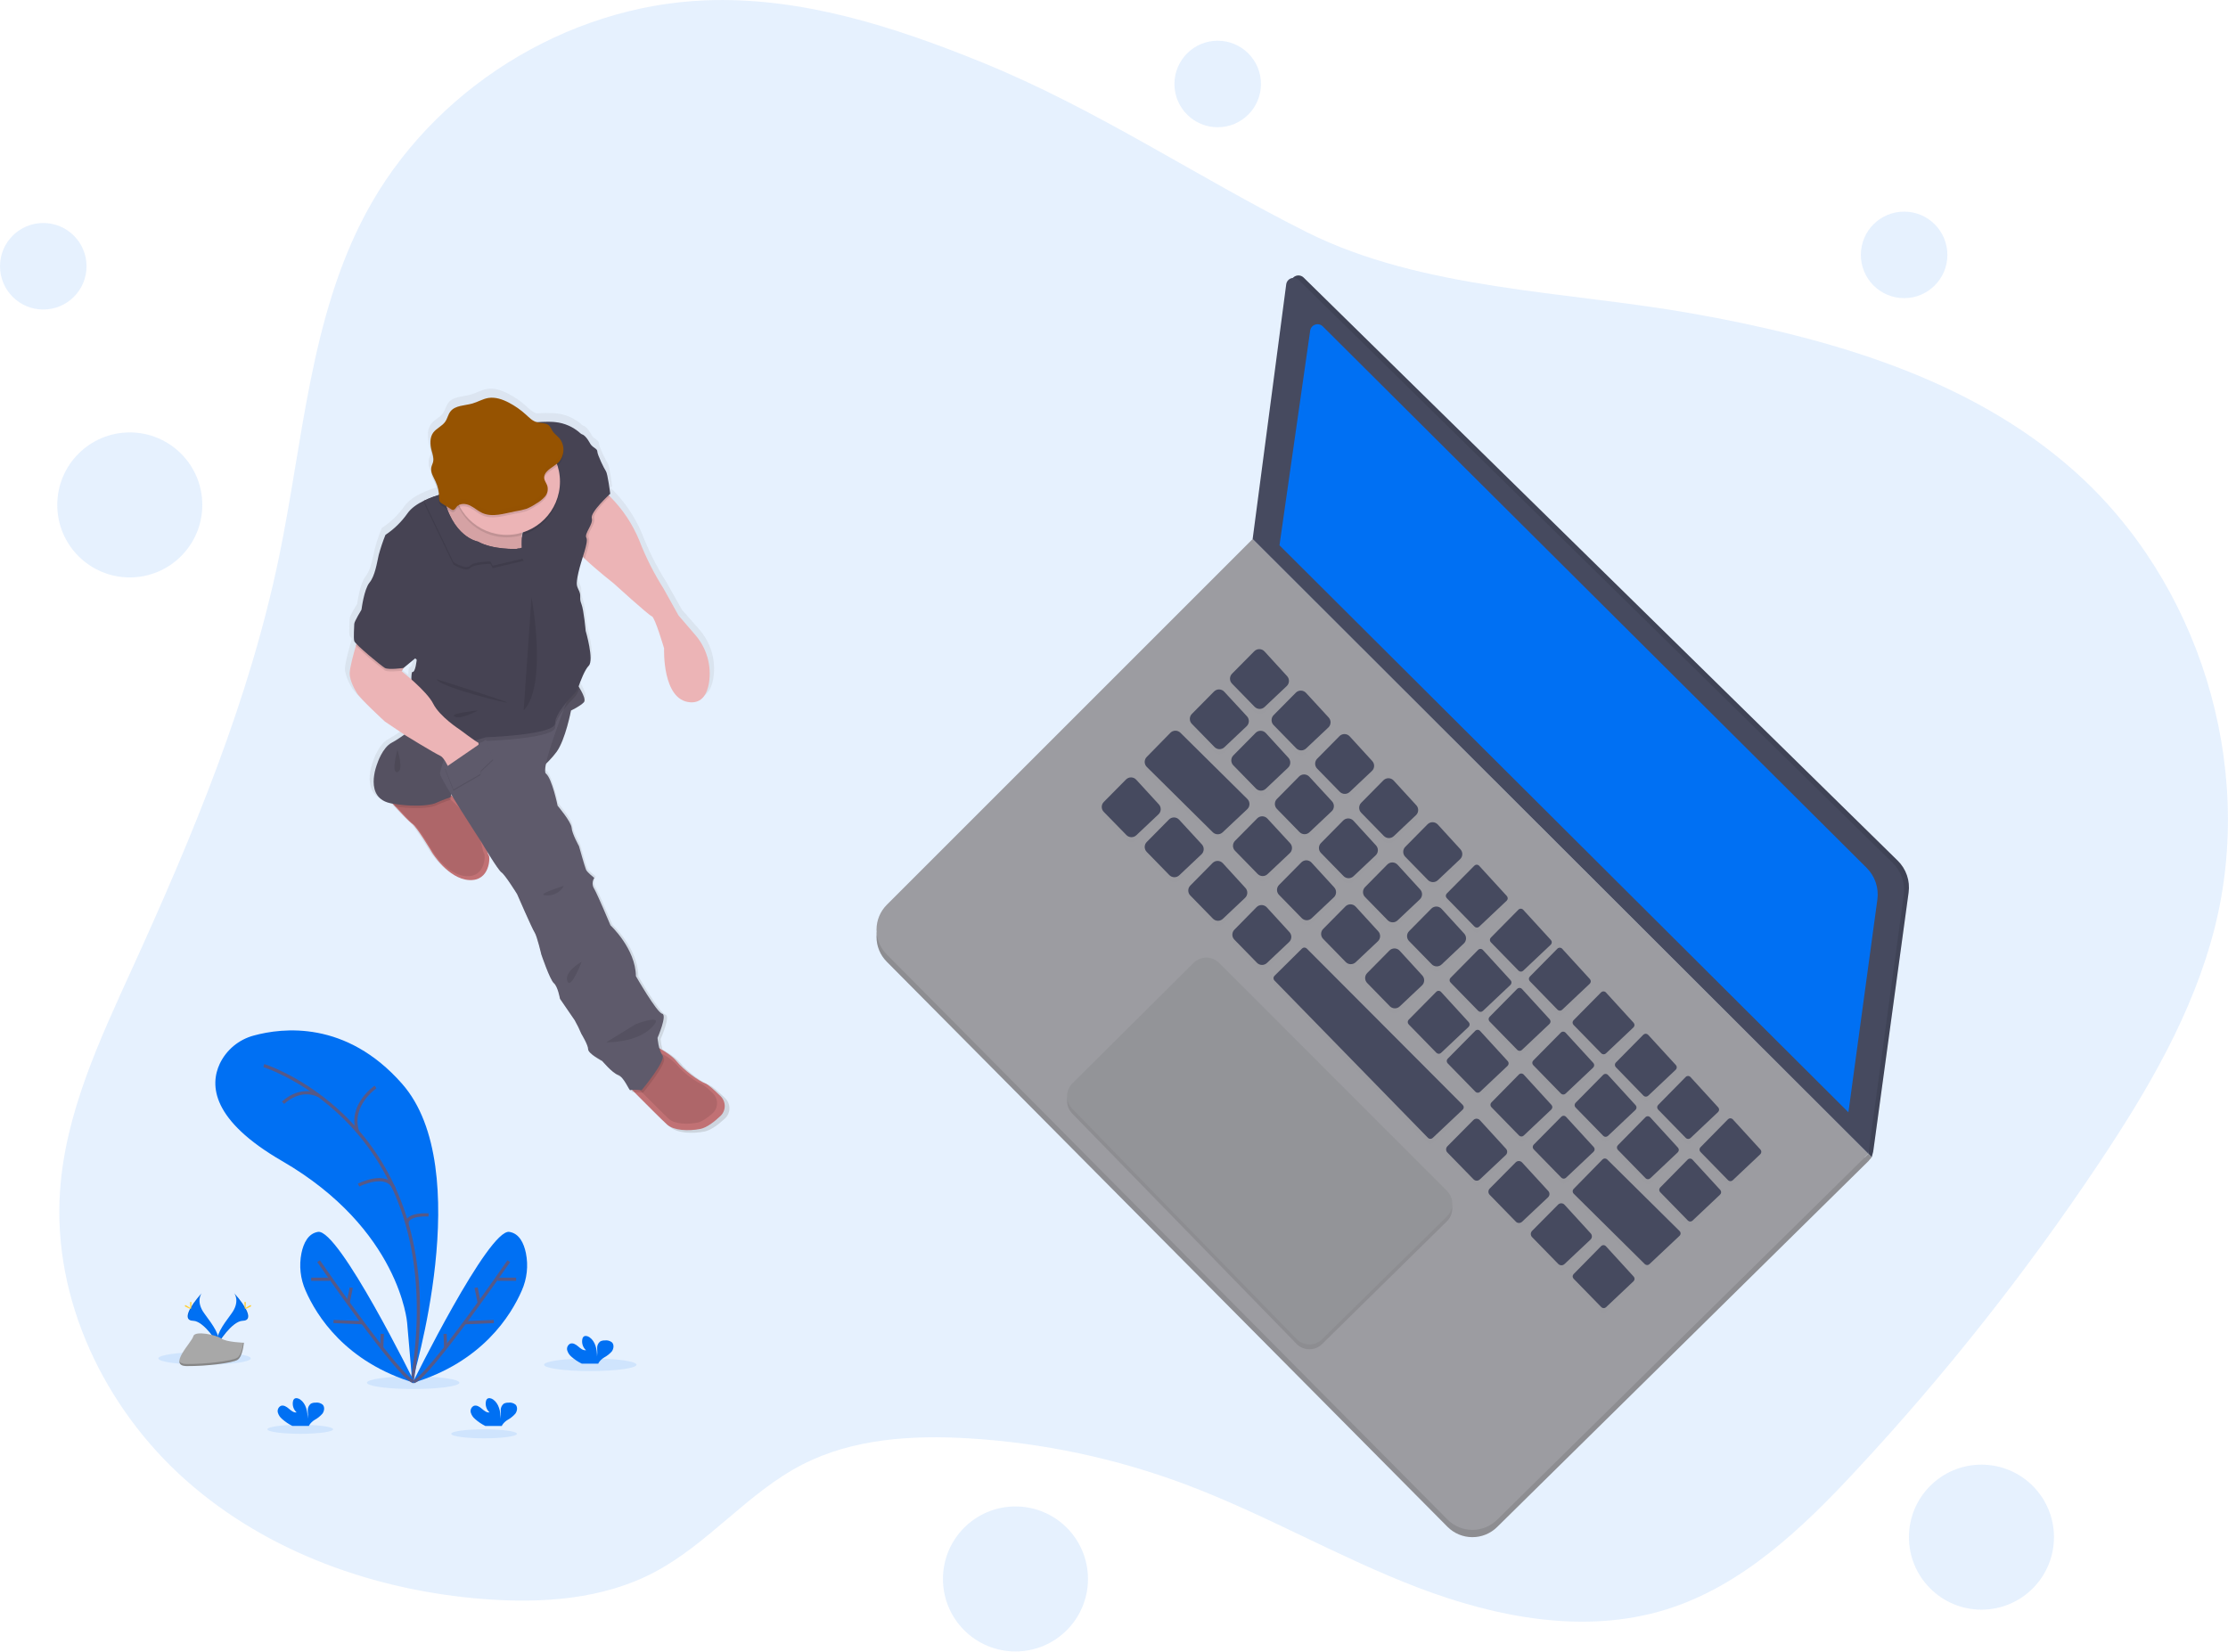 <svg width="700" height="519" viewBox="0 0 700 519" fill="none" xmlns="http://www.w3.org/2000/svg">
<g clip-path="url(#clip0)">
<path opacity="0.1" d="M308.52 19.59C280.817 8.327 251.549 -1.075 221.671 0.107C177.74 1.835 135.607 28.263 114.924 67.059C97.395 99.928 95.233 138.454 87.685 174.931C78.371 219.88 60.56 262.579 41.53 304.347C31.311 326.784 20.526 349.705 18.854 374.303C16.523 408.442 32.844 442.468 58.449 465.181C84.053 487.895 118.041 499.88 152.161 502.494C170.318 503.883 189.292 502.595 205.425 494.142C222.482 485.205 234.925 469.047 252.051 460.235C267.927 452.065 286.498 450.915 304.322 451.983C327.665 453.385 350.667 458.274 372.562 466.489C397.475 475.847 420.641 489.39 445.497 498.88C470.354 508.37 498.126 513.656 523.536 505.743C547.38 498.309 566.272 480.252 583.241 461.964C611.163 431.938 636.629 399.719 659.394 365.618C674.735 342.641 689.014 318.394 695.802 291.608C708.767 240.4 690.918 182.623 651.331 147.686C618.549 118.695 574.53 106.125 531.442 98.47C492.149 91.513 446.717 91.079 410.548 72.941C376.057 55.645 344.67 34.296 308.52 19.59Z" fill="#0070F3"/>
<path d="M587.018 362.582L588.068 363.638L588.539 361.822L588.036 360.031H586.742L587.018 362.582Z" fill="#464A5F"/>
<path opacity="0.1" d="M587.018 362.582L588.068 363.638L588.539 361.822L588.036 360.031H586.742L587.018 362.582Z" fill="black"/>
<path d="M587.018 362.582L588.036 363.67L587.018 364.864L585.925 364.455L585.655 363.927L587.018 362.582Z" fill="#9C9CA1"/>
<path opacity="0.1" d="M587.018 362.582L588.036 363.67L587.018 364.864L585.925 364.455L585.655 363.927L587.018 362.582Z" fill="black"/>
<path d="M393.56 171.663L278.624 286.599C276.557 288.666 275.394 291.466 275.388 294.389C275.382 297.311 276.534 300.117 278.592 302.192L454.767 479.768C456.828 481.843 459.626 483.017 462.55 483.032C465.474 483.047 468.285 481.903 470.366 479.85L587.018 364.87L393.56 171.663Z" fill="#9C9CA1"/>
<path opacity="0.1" d="M393.56 171.663L278.624 286.599C276.557 288.666 275.394 291.466 275.388 294.389C275.382 297.311 276.534 300.117 278.592 302.192L454.767 479.768C456.828 481.843 459.626 483.017 462.55 483.032C465.474 483.047 468.285 481.903 470.366 479.85L587.018 364.87L393.56 171.663Z" fill="black"/>
<path d="M393.56 169.381L278.624 284.318C276.557 286.384 275.394 289.185 275.388 292.107C275.382 295.03 276.534 297.835 278.592 299.91L454.767 477.481C456.827 479.556 459.625 480.731 462.549 480.748C465.473 480.764 468.284 479.621 470.366 477.569L587.018 362.557L393.56 169.381Z" fill="#9C9CA1"/>
<path d="M405.627 88.59L395.081 168.621L588.539 361.822L599.651 280.471C599.902 278.652 599.724 276.798 599.13 275.06C598.536 273.321 597.544 271.746 596.232 270.46L409.574 87.22C409.263 86.918 408.874 86.709 408.451 86.615C408.028 86.521 407.587 86.546 407.178 86.689C406.768 86.831 406.406 87.084 406.133 87.42C405.859 87.755 405.684 88.161 405.627 88.59Z" fill="#464A5F"/>
<path opacity="0.1" d="M405.627 88.59L395.081 168.621L588.539 361.822L599.651 280.471C599.902 278.652 599.724 276.798 599.13 275.06C598.536 273.321 597.544 271.746 596.232 270.46L409.574 87.22C409.263 86.918 408.874 86.709 408.451 86.615C408.028 86.521 407.587 86.546 407.178 86.689C406.768 86.831 406.406 87.084 406.133 87.42C405.859 87.755 405.684 88.161 405.627 88.59Z" fill="black"/>
<path d="M404.106 89.351L393.56 169.381L587.018 362.582L598.13 281.232C598.381 279.412 598.203 277.559 597.609 275.82C597.016 274.082 596.023 272.506 594.711 271.22L408.053 87.981C407.742 87.679 407.353 87.469 406.93 87.375C406.507 87.281 406.066 87.307 405.657 87.449C405.247 87.591 404.886 87.844 404.612 88.18C404.338 88.516 404.163 88.921 404.106 89.351Z" fill="#464A5F"/>
<g opacity="0.1">
<path opacity="0.1" d="M394.075 206.16L387.08 213.218C386.873 213.424 386.709 213.669 386.598 213.938C386.486 214.208 386.428 214.497 386.428 214.789C386.428 215.081 386.486 215.37 386.598 215.64C386.709 215.909 386.873 216.154 387.08 216.36L394.17 223.632C394.578 224.056 395.139 224.301 395.728 224.313C396.317 224.325 396.887 224.102 397.312 223.695L404.276 217.121C404.699 216.721 404.948 216.17 404.969 215.588C404.99 215.006 404.782 214.439 404.389 214.01L397.299 206.254C397.098 206.029 396.854 205.847 396.58 205.719C396.306 205.592 396.009 205.521 395.708 205.512C395.406 205.504 395.105 205.556 394.825 205.668C394.544 205.779 394.289 205.947 394.075 206.16Z" fill="black"/>
<path opacity="0.1" d="M407.11 219.201L400.14 226.252C399.732 226.667 399.503 227.226 399.503 227.808C399.503 228.39 399.732 228.949 400.14 229.363L407.229 236.635C407.431 236.846 407.673 237.015 407.94 237.132C408.208 237.25 408.496 237.313 408.787 237.319C409.079 237.325 409.37 237.273 409.642 237.166C409.913 237.06 410.162 236.9 410.372 236.698L417.335 230.13C417.765 229.727 418.018 229.171 418.04 228.582C418.061 227.994 417.848 227.42 417.448 226.988L410.334 219.251C410.13 219.029 409.883 218.85 409.608 218.726C409.332 218.603 409.035 218.536 408.733 218.532C408.431 218.527 408.131 218.584 407.852 218.699C407.573 218.814 407.321 218.985 407.11 219.201Z" fill="black"/>
<path opacity="0.1" d="M420.798 232.883L413.828 239.941C413.422 240.356 413.194 240.915 413.194 241.496C413.194 242.078 413.422 242.636 413.828 243.052L420.924 250.323C421.332 250.748 421.893 250.993 422.482 251.004C423.071 251.016 423.641 250.794 424.066 250.386L431.03 243.812C431.453 243.412 431.702 242.862 431.724 242.28C431.745 241.698 431.536 241.131 431.143 240.701L424.054 232.946C423.85 232.717 423.602 232.534 423.324 232.406C423.046 232.278 422.745 232.209 422.44 232.203C422.134 232.197 421.83 232.254 421.548 232.371C421.265 232.488 421.01 232.663 420.798 232.883Z" fill="black"/>
<path opacity="0.1" d="M434.637 246.728L427.674 253.818C427.267 254.233 427.04 254.792 427.04 255.373C427.04 255.954 427.267 256.513 427.674 256.929L434.769 264.2C435.178 264.625 435.738 264.87 436.327 264.881C436.917 264.893 437.486 264.671 437.912 264.263L444.869 257.689C445.295 257.291 445.546 256.741 445.568 256.158C445.591 255.576 445.382 255.008 444.988 254.578L437.861 246.791C437.658 246.569 437.411 246.39 437.136 246.265C436.862 246.141 436.564 246.074 436.263 246.068C435.961 246.062 435.662 246.118 435.382 246.231C435.103 246.345 434.849 246.514 434.637 246.728Z" fill="black"/>
<path opacity="0.1" d="M448.483 260.574L441.519 267.644C441.103 268.061 440.869 268.626 440.869 269.215C440.869 269.804 441.103 270.369 441.519 270.787L448.615 278.058C449.023 278.482 449.584 278.727 450.173 278.739C450.762 278.751 451.332 278.529 451.757 278.121L458.714 271.547C459.14 271.149 459.392 270.599 459.414 270.016C459.436 269.433 459.228 268.866 458.834 268.436L451.744 260.681C451.544 260.449 451.297 260.262 451.021 260.13C450.744 259.998 450.443 259.925 450.137 259.915C449.831 259.905 449.526 259.958 449.241 260.072C448.956 260.185 448.698 260.356 448.483 260.574Z" fill="black"/>
<path opacity="0.1" d="M463.202 273.533L454.547 282.3C454.357 282.495 454.25 282.757 454.25 283.029C454.25 283.302 454.357 283.563 454.547 283.758L463.264 292.689C463.459 292.879 463.721 292.986 463.993 292.986C464.266 292.986 464.528 292.879 464.723 292.689L473.377 284.519C473.575 284.331 473.692 284.073 473.702 283.8C473.711 283.527 473.612 283.261 473.427 283.061L464.716 273.533C464.619 273.43 464.501 273.348 464.371 273.292C464.241 273.236 464.101 273.207 463.959 273.207C463.817 273.207 463.677 273.236 463.547 273.292C463.417 273.348 463.299 273.43 463.202 273.533Z" fill="black"/>
<path opacity="0.1" d="M477.047 287.378L468.393 296.177C468.203 296.371 468.096 296.631 468.096 296.903C468.096 297.174 468.203 297.435 468.393 297.629L477.11 306.566C477.305 306.756 477.566 306.863 477.839 306.863C478.111 306.863 478.373 306.756 478.568 306.566L487.222 298.396C487.421 298.208 487.538 297.95 487.547 297.677C487.556 297.404 487.458 297.138 487.272 296.937L478.562 287.41C478.466 287.305 478.351 287.22 478.222 287.162C478.092 287.103 477.953 287.071 477.811 287.068C477.669 287.065 477.528 287.091 477.397 287.145C477.266 287.198 477.147 287.277 477.047 287.378Z" fill="black"/>
<path opacity="0.1" d="M489.302 299.634L480.648 308.432C480.458 308.626 480.352 308.887 480.352 309.158C480.352 309.43 480.458 309.69 480.648 309.884L489.365 318.821C489.56 319.012 489.822 319.118 490.094 319.118C490.367 319.118 490.628 319.012 490.823 318.821L499.478 310.651C499.676 310.464 499.793 310.205 499.802 309.932C499.812 309.659 499.713 309.394 499.528 309.193L490.811 299.697C490.718 299.59 490.604 299.504 490.477 299.444C490.349 299.383 490.211 299.348 490.07 299.342C489.929 299.336 489.788 299.359 489.656 299.409C489.524 299.459 489.404 299.536 489.302 299.634Z" fill="black"/>
<path opacity="0.1" d="M503.028 313.36L494.374 322.121C494.182 322.315 494.075 322.577 494.075 322.85C494.075 323.123 494.182 323.385 494.374 323.579L503.091 332.509C503.285 332.701 503.547 332.809 503.82 332.809C504.093 332.809 504.355 332.701 504.549 332.509L513.203 324.339C513.401 324.151 513.516 323.893 513.526 323.62C513.535 323.348 513.438 323.083 513.254 322.881L504.543 313.353C504.445 313.251 504.327 313.169 504.197 313.114C504.066 313.059 503.926 313.03 503.784 313.031C503.643 313.031 503.502 313.061 503.372 313.117C503.242 313.174 503.125 313.256 503.028 313.36Z" fill="black"/>
<path opacity="0.1" d="M516.321 326.652L507.667 335.413C507.475 335.607 507.367 335.869 507.367 336.142C507.367 336.415 507.475 336.677 507.667 336.871L516.384 345.808C516.578 345.998 516.84 346.105 517.113 346.105C517.385 346.105 517.647 345.998 517.842 345.808L526.496 337.638C526.693 337.45 526.809 337.192 526.818 336.919C526.828 336.646 526.73 336.381 526.546 336.18L517.804 326.683C517.709 326.583 517.595 326.503 517.469 326.447C517.343 326.391 517.207 326.361 517.069 326.358C516.931 326.355 516.794 326.38 516.665 326.43C516.537 326.481 516.42 326.556 516.321 326.652Z" fill="black"/>
<path opacity="0.1" d="M529.613 339.919L520.946 348.718C520.756 348.912 520.65 349.172 520.65 349.444C520.65 349.715 520.756 349.976 520.946 350.17L529.663 359.107C529.858 359.297 530.12 359.404 530.392 359.404C530.665 359.404 530.926 359.297 531.121 359.107L539.776 350.936C539.974 350.749 540.091 350.491 540.1 350.218C540.11 349.945 540.011 349.679 539.826 349.478L531.115 339.951C531.02 339.848 530.905 339.765 530.777 339.707C530.649 339.65 530.511 339.619 530.371 339.616C530.23 339.613 530.091 339.638 529.961 339.69C529.831 339.742 529.712 339.82 529.613 339.919Z" fill="black"/>
<path opacity="0.1" d="M542.905 353.237L534.251 362.004C534.061 362.199 533.954 362.46 533.954 362.733C533.954 363.005 534.061 363.267 534.251 363.462L542.943 372.393C543.134 372.587 543.393 372.7 543.666 372.705C543.938 372.711 544.202 372.61 544.401 372.424L553.055 364.254C553.254 364.066 553.371 363.808 553.38 363.535C553.39 363.262 553.291 362.996 553.106 362.796L544.395 353.268C544.3 353.167 544.186 353.086 544.059 353.029C543.932 352.973 543.795 352.943 543.657 352.94C543.518 352.937 543.38 352.961 543.251 353.012C543.122 353.063 543.005 353.14 542.905 353.237Z" fill="black"/>
<path opacity="0.1" d="M381.424 218.818L374.46 225.869C374.254 226.075 374.09 226.32 373.978 226.59C373.866 226.859 373.808 227.148 373.808 227.44C373.808 227.732 373.866 228.021 373.978 228.291C374.09 228.561 374.254 228.805 374.46 229.012L381.556 236.283C381.758 236.494 381.999 236.663 382.267 236.78C382.534 236.898 382.822 236.961 383.114 236.967C383.406 236.973 383.696 236.921 383.968 236.814C384.24 236.708 384.488 236.549 384.698 236.346L391.656 229.778C392.088 229.377 392.343 228.821 392.366 228.232C392.388 227.643 392.176 227.069 391.775 226.636L384.642 218.874C384.438 218.653 384.191 218.475 383.917 218.352C383.642 218.229 383.346 218.163 383.045 218.158C382.744 218.152 382.445 218.208 382.167 218.321C381.888 218.435 381.635 218.604 381.424 218.818Z" fill="black"/>
<path opacity="0.1" d="M353.771 246.464L346.801 253.516C346.385 253.933 346.151 254.498 346.151 255.087C346.151 255.676 346.385 256.241 346.801 256.658L353.89 263.873C354.296 264.291 354.85 264.532 355.432 264.545C356.014 264.558 356.577 264.341 357.001 263.942L363.965 257.368C364.39 256.969 364.64 256.419 364.661 255.836C364.682 255.254 364.473 254.686 364.078 254.257L356.989 246.527C356.786 246.305 356.54 246.126 356.265 246.002C355.991 245.878 355.694 245.81 355.393 245.805C355.092 245.799 354.793 245.854 354.514 245.968C354.235 246.081 353.982 246.25 353.771 246.464Z" fill="black"/>
<path opacity="0.1" d="M394.459 231.852L387.489 238.904C387.282 239.11 387.118 239.355 387.006 239.624C386.894 239.894 386.836 240.183 386.836 240.475C386.836 240.767 386.894 241.056 387.006 241.326C387.118 241.595 387.282 241.84 387.489 242.046L394.578 249.318C394.986 249.743 395.546 249.989 396.135 250.002C396.724 250.015 397.294 249.794 397.72 249.387L404.678 242.781C405.108 242.379 405.361 241.822 405.382 241.234C405.403 240.645 405.191 240.072 404.791 239.639L397.702 231.89C397.497 231.664 397.248 231.483 396.971 231.359C396.693 231.234 396.393 231.167 396.088 231.164C395.784 231.16 395.482 231.22 395.202 231.338C394.921 231.456 394.668 231.632 394.459 231.852Z" fill="black"/>
<path opacity="0.1" d="M408.141 245.54L401.177 252.592C400.769 253.007 400.54 253.566 400.54 254.148C400.54 254.729 400.769 255.288 401.177 255.703L408.273 262.975C408.475 263.185 408.716 263.354 408.984 263.472C409.251 263.589 409.539 263.653 409.831 263.658C410.123 263.664 410.413 263.612 410.685 263.506C410.957 263.399 411.205 263.24 411.415 263.037L418.372 256.47C418.804 256.069 419.06 255.512 419.082 254.923C419.105 254.334 418.892 253.76 418.492 253.327L411.402 245.572C411.196 245.345 410.946 245.164 410.666 245.039C410.387 244.914 410.085 244.848 409.778 244.845C409.472 244.842 409.169 244.902 408.887 245.022C408.605 245.141 408.351 245.318 408.141 245.54Z" fill="black"/>
<path opacity="0.1" d="M421.986 259.38L415.022 266.437C414.614 266.852 414.386 267.411 414.386 267.993C414.386 268.575 414.614 269.133 415.022 269.548L422.118 276.82C422.524 277.238 423.078 277.479 423.66 277.491C424.243 277.502 424.807 277.284 425.229 276.883L432.192 270.315C432.625 269.914 432.88 269.358 432.903 268.769C432.925 268.179 432.712 267.605 432.312 267.173L425.21 259.474C425.008 259.25 424.763 259.069 424.489 258.943C424.216 258.816 423.919 258.746 423.618 258.738C423.317 258.729 423.017 258.781 422.736 258.892C422.456 259.002 422.201 259.168 421.986 259.38Z" fill="black"/>
<path opacity="0.1" d="M367.252 259.059L360.282 266.111C359.874 266.526 359.645 267.084 359.645 267.666C359.645 268.248 359.874 268.807 360.282 269.222L367.371 276.493C367.573 276.704 367.815 276.873 368.082 276.99C368.349 277.108 368.637 277.171 368.929 277.177C369.221 277.183 369.511 277.131 369.783 277.024C370.055 276.918 370.303 276.759 370.514 276.556L377.477 269.988C377.907 269.586 378.16 269.029 378.181 268.44C378.203 267.852 377.99 267.279 377.59 266.846L370.501 259.097C370.296 258.87 370.047 258.689 369.769 258.563C369.491 258.437 369.19 258.371 368.885 258.367C368.579 258.364 368.277 258.423 367.996 258.542C367.715 258.661 367.461 258.837 367.252 259.059Z" fill="black"/>
<path opacity="0.1" d="M380.934 272.741L373.97 279.799C373.763 280.005 373.599 280.25 373.488 280.519C373.376 280.789 373.318 281.078 373.318 281.37C373.318 281.662 373.376 281.951 373.488 282.221C373.599 282.49 373.763 282.735 373.97 282.941L381.066 290.213C381.268 290.424 381.509 290.593 381.777 290.71C382.044 290.827 382.332 290.891 382.624 290.897C382.916 290.902 383.206 290.851 383.478 290.744C383.75 290.637 383.998 290.478 384.208 290.276L391.165 283.708C391.598 283.307 391.853 282.751 391.875 282.162C391.898 281.572 391.685 280.998 391.285 280.566L384.196 272.81C383.992 272.581 383.744 272.397 383.466 272.268C383.188 272.14 382.886 272.07 382.58 272.064C382.274 272.057 381.969 272.114 381.686 272.231C381.403 272.347 381.147 272.521 380.934 272.741Z" fill="black"/>
<path opacity="0.1" d="M394.779 286.586L387.816 293.644C387.408 294.059 387.179 294.618 387.179 295.2C387.179 295.782 387.408 296.34 387.816 296.755L394.911 304.027C395.32 304.451 395.88 304.696 396.469 304.708C397.058 304.72 397.628 304.497 398.053 304.09L405.011 297.516C405.437 297.118 405.688 296.567 405.71 295.985C405.733 295.402 405.524 294.834 405.13 294.405L398.041 286.649C397.837 286.421 397.588 286.237 397.31 286.109C397.032 285.981 396.73 285.912 396.424 285.906C396.118 285.9 395.813 285.958 395.53 286.075C395.247 286.192 394.992 286.366 394.779 286.586Z" fill="black"/>
<path opacity="0.1" d="M435.831 273.225L428.868 280.283C428.46 280.698 428.231 281.256 428.231 281.838C428.231 282.42 428.46 282.979 428.868 283.394L435.963 290.665C436.165 290.876 436.407 291.045 436.674 291.163C436.942 291.28 437.23 291.343 437.522 291.349C437.813 291.355 438.104 291.303 438.376 291.197C438.647 291.09 438.896 290.931 439.106 290.728L446.069 284.161C446.284 283.962 446.457 283.723 446.578 283.457C446.7 283.192 446.768 282.905 446.779 282.613C446.789 282.321 446.742 282.03 446.64 281.756C446.537 281.482 446.382 281.232 446.182 281.018L439.049 273.3C438.847 273.077 438.602 272.897 438.328 272.772C438.054 272.647 437.758 272.578 437.456 272.571C437.155 272.564 436.856 272.619 436.577 272.731C436.297 272.843 436.044 273.011 435.831 273.225Z" fill="black"/>
<path opacity="0.1" d="M449.677 287.07L442.707 294.128C442.299 294.543 442.07 295.102 442.07 295.684C442.07 296.266 442.299 296.824 442.707 297.239L449.803 304.511C450.004 304.722 450.246 304.891 450.513 305.008C450.781 305.125 451.069 305.189 451.361 305.195C451.653 305.2 451.943 305.149 452.215 305.042C452.487 304.935 452.735 304.776 452.945 304.574L459.908 298C460.333 297.601 460.584 297.05 460.605 296.467C460.626 295.885 460.416 295.318 460.022 294.889L452.895 287.127C452.691 286.905 452.445 286.727 452.17 286.603C451.896 286.479 451.599 286.413 451.298 286.407C450.997 286.402 450.698 286.458 450.419 286.572C450.14 286.686 449.888 286.856 449.677 287.07Z" fill="black"/>
<path opacity="0.1" d="M464.383 300.03L455.729 308.828C455.537 309.022 455.43 309.284 455.43 309.557C455.43 309.83 455.537 310.092 455.729 310.286L464.452 319.179C464.646 319.371 464.908 319.479 465.181 319.479C465.454 319.479 465.716 319.371 465.91 319.179L474.565 311.009C474.762 310.821 474.878 310.563 474.887 310.29C474.896 310.018 474.799 309.753 474.615 309.551L465.904 300.023C465.806 299.92 465.688 299.838 465.557 299.782C465.426 299.725 465.285 299.697 465.142 299.697C465 299.698 464.859 299.728 464.728 299.785C464.598 299.842 464.48 299.925 464.383 300.03Z" fill="black"/>
<path opacity="0.1" d="M476.651 312.266L467.997 321.065C467.805 321.259 467.697 321.521 467.697 321.794C467.697 322.067 467.805 322.329 467.997 322.523L476.714 331.454C476.908 331.645 477.17 331.753 477.443 331.753C477.716 331.753 477.978 331.645 478.172 331.454L486.826 323.283C487.023 323.095 487.139 322.837 487.149 322.565C487.158 322.292 487.06 322.027 486.876 321.825L478.166 312.298C478.07 312.193 477.955 312.108 477.826 312.049C477.697 311.991 477.557 311.959 477.415 311.956C477.273 311.953 477.133 311.979 477.001 312.032C476.87 312.086 476.751 312.165 476.651 312.266V312.266Z" fill="black"/>
<path opacity="0.1" d="M490.377 326.011L481.717 334.81C481.527 335.003 481.42 335.264 481.42 335.536C481.42 335.807 481.527 336.068 481.717 336.261L490.427 345.198C490.622 345.389 490.884 345.495 491.156 345.495C491.429 345.495 491.691 345.389 491.885 345.198L500.54 337.028C500.739 336.842 500.857 336.584 500.868 336.311C500.878 336.038 500.781 335.772 500.596 335.57L491.885 326.042C491.79 325.938 491.675 325.855 491.546 325.797C491.418 325.739 491.279 325.707 491.138 325.704C490.997 325.701 490.857 325.727 490.726 325.78C490.595 325.832 490.477 325.911 490.377 326.011Z" fill="black"/>
<path opacity="0.1" d="M503.669 339.291L495.015 348.089C494.823 348.284 494.716 348.546 494.716 348.818C494.716 349.091 494.823 349.353 495.015 349.548L503.726 358.478C503.922 358.669 504.185 358.776 504.458 358.776C504.732 358.776 504.994 358.669 505.19 358.478L513.838 350.308C514.038 350.121 514.156 349.864 514.166 349.591C514.177 349.318 514.079 349.051 513.895 348.85L505.184 339.322C505.089 339.217 504.973 339.133 504.844 339.074C504.715 339.015 504.575 338.984 504.433 338.981C504.292 338.978 504.151 339.004 504.019 339.057C503.888 339.11 503.769 339.19 503.669 339.291Z" fill="black"/>
<path opacity="0.1" d="M394.986 258.695L388.017 265.759C387.609 266.174 387.38 266.732 387.38 267.314C387.38 267.896 387.609 268.455 388.017 268.87L395.112 276.141C395.314 276.353 395.555 276.522 395.823 276.64C396.09 276.758 396.378 276.822 396.67 276.828C396.962 276.833 397.253 276.781 397.525 276.674C397.797 276.567 398.045 276.407 398.255 276.204L405.218 269.636C405.649 269.234 405.904 268.678 405.925 268.089C405.946 267.499 405.733 266.926 405.331 266.494L398.204 258.757C398.002 258.534 397.756 258.355 397.481 258.23C397.207 258.105 396.91 258.038 396.609 258.032C396.308 258.026 396.008 258.082 395.729 258.196C395.45 258.31 395.197 258.479 394.986 258.695Z" fill="black"/>
<path opacity="0.1" d="M408.832 272.54L401.862 279.585C401.454 280 401.225 280.559 401.225 281.141C401.225 281.723 401.454 282.281 401.862 282.696L408.958 289.968C409.159 290.179 409.401 290.349 409.668 290.467C409.935 290.585 410.223 290.648 410.516 290.654C410.808 290.66 411.098 290.608 411.37 290.501C411.642 290.394 411.89 290.234 412.1 290.031L419.064 283.463C419.493 283.06 419.747 282.504 419.768 281.915C419.789 281.326 419.576 280.753 419.177 280.321L412.087 272.571C411.882 272.344 411.633 272.162 411.354 272.036C411.075 271.911 410.772 271.844 410.467 271.842C410.161 271.839 409.857 271.899 409.576 272.019C409.295 272.14 409.041 272.317 408.832 272.54Z" fill="black"/>
<path opacity="0.1" d="M422.677 286.385L415.707 293.412C415.299 293.827 415.071 294.385 415.071 294.967C415.071 295.549 415.299 296.108 415.707 296.523L422.797 303.794C422.999 304.005 423.24 304.174 423.508 304.291C423.775 304.409 424.063 304.472 424.355 304.478C424.647 304.484 424.937 304.432 425.209 304.325C425.481 304.219 425.729 304.06 425.939 303.857L432.903 297.289C433.333 296.887 433.586 296.33 433.607 295.742C433.628 295.153 433.416 294.58 433.016 294.147L425.926 286.392C425.719 286.168 425.468 285.989 425.189 285.867C424.91 285.745 424.608 285.681 424.303 285.681C423.998 285.68 423.697 285.742 423.417 285.864C423.137 285.985 422.885 286.162 422.677 286.385Z" fill="black"/>
<path opacity="0.1" d="M436.523 300.231L429.553 307.282C429.145 307.697 428.916 308.256 428.916 308.838C428.916 309.42 429.145 309.978 429.553 310.393L436.642 317.665C436.844 317.876 437.086 318.045 437.353 318.162C437.62 318.279 437.908 318.343 438.2 318.349C438.492 318.354 438.782 318.303 439.054 318.196C439.326 318.089 439.574 317.93 439.784 317.728L446.748 311.16C447.178 310.757 447.431 310.201 447.452 309.612C447.473 309.023 447.261 308.45 446.861 308.018L439.772 300.262C439.566 300.037 439.317 299.856 439.038 299.732C438.76 299.607 438.459 299.542 438.154 299.539C437.849 299.536 437.547 299.596 437.266 299.715C436.986 299.834 436.732 300.009 436.523 300.231Z" fill="black"/>
<path opacity="0.1" d="M451.242 313.19L442.581 321.951C442.391 322.146 442.284 322.408 442.284 322.68C442.284 322.952 442.391 323.214 442.581 323.409L451.292 332.34C451.486 332.532 451.748 332.639 452.021 332.639C452.294 332.639 452.556 332.532 452.75 332.34L461.404 324.169C461.604 323.983 461.722 323.725 461.732 323.452C461.743 323.179 461.645 322.913 461.461 322.711L452.75 313.177C452.652 313.075 452.535 312.995 452.404 312.94C452.274 312.885 452.134 312.857 451.993 312.858C451.852 312.86 451.712 312.89 451.583 312.947C451.454 313.004 451.338 313.086 451.242 313.19Z" fill="black"/>
<path opacity="0.1" d="M463.497 325.464L454.837 334.225C454.646 334.42 454.54 334.682 454.54 334.954C454.54 335.227 454.646 335.488 454.837 335.683L463.547 344.614C463.741 344.806 464.003 344.913 464.276 344.913C464.549 344.913 464.811 344.806 465.005 344.614L473.66 336.444C473.859 336.257 473.977 335.999 473.988 335.726C473.998 335.453 473.901 335.187 473.716 334.986L465.012 325.464C464.915 325.36 464.797 325.278 464.667 325.221C464.537 325.165 464.396 325.136 464.254 325.136C464.112 325.136 463.972 325.165 463.842 325.221C463.711 325.278 463.594 325.36 463.497 325.464Z" fill="black"/>
<path opacity="0.1" d="M477.217 339.165L468.563 347.964C468.372 348.159 468.266 348.42 468.266 348.693C468.266 348.965 468.372 349.227 468.563 349.422L477.273 358.352C477.463 358.549 477.723 358.662 477.996 358.668C478.269 358.674 478.533 358.572 478.731 358.384L487.385 350.214C487.585 350.027 487.703 349.769 487.714 349.496C487.724 349.223 487.627 348.957 487.442 348.756L478.725 339.228C478.632 339.122 478.518 339.036 478.391 338.975C478.264 338.914 478.125 338.88 477.984 338.874C477.843 338.868 477.703 338.891 477.571 338.941C477.439 338.991 477.318 339.067 477.217 339.165Z" fill="black"/>
<path opacity="0.1" d="M490.515 352.489L481.855 361.225C481.665 361.42 481.558 361.681 481.558 361.954C481.558 362.226 481.665 362.488 481.855 362.683L490.566 371.613C490.756 371.809 491.015 371.923 491.288 371.929C491.561 371.935 491.826 371.833 492.024 371.645L500.678 363.475C500.878 363.288 500.995 363.03 501.006 362.757C501.017 362.484 500.919 362.218 500.734 362.017L492.036 352.489C491.94 352.383 491.822 352.299 491.691 352.241C491.56 352.184 491.419 352.154 491.276 352.154C491.133 352.154 490.991 352.184 490.86 352.241C490.729 352.299 490.612 352.383 490.515 352.489Z" fill="black"/>
<path opacity="0.1" d="M516.962 352.596L508.308 361.394C508.116 361.588 508.008 361.85 508.008 362.123C508.008 362.396 508.116 362.658 508.308 362.852L517.025 371.783C517.214 371.979 517.474 372.093 517.747 372.098C518.02 372.104 518.284 372.002 518.483 371.815L527.137 363.644C527.334 363.456 527.45 363.198 527.459 362.925C527.469 362.653 527.371 362.388 527.187 362.186L518.476 352.658C518.383 352.551 518.269 352.464 518.141 352.403C518.013 352.342 517.874 352.307 517.733 352.301C517.591 352.295 517.449 352.318 517.317 352.369C517.184 352.419 517.063 352.497 516.962 352.596Z" fill="black"/>
<path opacity="0.1" d="M530.254 365.894L521.575 374.655C521.383 374.849 521.275 375.111 521.275 375.384C521.275 375.657 521.383 375.919 521.575 376.113L530.311 385.044C530.501 385.24 530.76 385.353 531.033 385.359C531.306 385.365 531.57 385.263 531.769 385.075L540.423 376.905C540.62 376.717 540.736 376.459 540.745 376.186C540.755 375.914 540.657 375.649 540.473 375.447L531.762 365.919C531.667 365.815 531.552 365.731 531.423 365.673C531.294 365.615 531.155 365.584 531.014 365.582C530.872 365.579 530.732 365.606 530.602 365.659C530.471 365.713 530.353 365.793 530.254 365.894Z" fill="black"/>
<path opacity="0.1" d="M462.913 353.475L454.742 361.727C454.486 361.988 454.343 362.339 454.343 362.705C454.343 363.07 454.486 363.421 454.742 363.682L462.969 372.116C463.225 372.377 463.573 372.527 463.939 372.535C464.304 372.542 464.658 372.405 464.924 372.154L473.094 364.468C473.351 364.219 473.504 363.881 473.52 363.523C473.537 363.166 473.416 362.816 473.182 362.544L464.955 353.545C464.829 353.401 464.674 353.284 464.501 353.202C464.328 353.12 464.14 353.074 463.949 353.068C463.757 353.061 463.567 353.094 463.388 353.164C463.21 353.234 463.048 353.34 462.913 353.475Z" fill="black"/>
<path opacity="0.1" d="M476.205 366.768L468.035 375.02C467.779 375.281 467.635 375.632 467.635 375.997C467.635 376.363 467.779 376.714 468.035 376.974L476.261 385.409C476.517 385.67 476.865 385.82 477.231 385.827C477.596 385.834 477.95 385.697 478.216 385.446L486.386 377.76C486.652 377.509 486.81 377.164 486.824 376.798C486.838 376.433 486.708 376.076 486.462 375.805L478.21 366.806C478.082 366.67 477.928 366.56 477.757 366.485C477.586 366.409 477.402 366.368 477.215 366.365C477.028 366.361 476.843 366.395 476.669 366.464C476.496 366.533 476.338 366.637 476.205 366.768Z" fill="black"/>
<path opacity="0.1" d="M489.522 380.06L481.352 388.312C481.096 388.573 480.953 388.924 480.953 389.289C480.953 389.655 481.096 390.006 481.352 390.267L489.579 398.701C489.834 398.963 490.182 399.114 490.547 399.122C490.913 399.131 491.267 398.995 491.533 398.745L499.704 391.052C499.971 390.802 500.13 390.457 500.144 390.091C500.158 389.724 500.027 389.368 499.779 389.098L491.552 380.104C491.425 379.962 491.271 379.848 491.098 379.768C490.925 379.689 490.737 379.645 490.547 379.641C490.357 379.637 490.167 379.672 489.991 379.744C489.815 379.816 489.655 379.924 489.522 380.06Z" fill="black"/>
<path opacity="0.1" d="M503.054 393.089L494.399 401.856C494.209 402.051 494.102 402.312 494.102 402.585C494.102 402.857 494.209 403.119 494.399 403.314L503.116 412.245C503.31 412.436 503.572 412.544 503.845 412.544C504.118 412.544 504.38 412.436 504.574 412.245L513.229 404.074C513.427 403.887 513.544 403.629 513.553 403.356C513.563 403.083 513.464 402.817 513.279 402.616L504.568 393.089C504.471 392.986 504.353 392.904 504.223 392.848C504.093 392.792 503.953 392.763 503.811 392.763C503.669 392.763 503.529 392.792 503.399 392.848C503.268 392.904 503.151 392.986 503.054 393.089Z" fill="black"/>
<path opacity="0.1" d="M367.723 231.783L360.294 239.363C360.088 239.569 359.924 239.813 359.812 240.083C359.7 240.353 359.642 240.642 359.642 240.934C359.642 241.226 359.7 241.515 359.812 241.784C359.924 242.054 360.088 242.299 360.294 242.505L381.034 263.037C381.444 263.441 381.994 263.671 382.57 263.678C383.145 263.685 383.701 263.469 384.12 263.075L391.863 255.791C392.08 255.586 392.254 255.34 392.375 255.067C392.495 254.794 392.559 254.499 392.563 254.201C392.567 253.902 392.511 253.606 392.399 253.33C392.286 253.053 392.119 252.802 391.907 252.592L370.853 231.764C370.435 231.353 369.871 231.124 369.284 231.128C368.698 231.131 368.136 231.367 367.723 231.783Z" fill="black"/>
<path opacity="0.1" d="M503.481 365.863L494.399 375.114C494.208 375.311 494.101 375.575 494.101 375.849C494.101 376.124 494.208 376.388 494.399 376.585L516.779 398.739C516.973 398.927 517.232 399.032 517.502 399.032C517.772 399.032 518.031 398.927 518.225 398.739L527.69 389.833C527.791 389.736 527.871 389.62 527.926 389.492C527.98 389.363 528.009 389.225 528.009 389.085C528.009 388.945 527.98 388.807 527.926 388.679C527.871 388.55 527.791 388.434 527.69 388.337L504.92 365.813C504.72 365.634 504.458 365.54 504.19 365.55C503.922 365.559 503.668 365.671 503.481 365.863Z" fill="black"/>
<path opacity="0.1" d="M409.077 299.583L400.41 308.168C400.314 308.264 400.237 308.378 400.184 308.504C400.132 308.63 400.105 308.764 400.105 308.901C400.105 309.037 400.132 309.172 400.184 309.297C400.237 309.423 400.314 309.537 400.41 309.633L448.671 359.1C448.866 359.291 449.128 359.397 449.4 359.397C449.673 359.397 449.934 359.291 450.129 359.1L459.556 350.207C459.656 350.111 459.735 349.995 459.79 349.867C459.844 349.739 459.872 349.602 459.872 349.463C459.872 349.324 459.844 349.186 459.79 349.058C459.735 348.93 459.656 348.815 459.556 348.718L410.535 299.565C410.338 299.377 410.075 299.273 409.802 299.277C409.53 299.28 409.269 299.39 409.077 299.583Z" fill="black"/>
</g>
<path d="M394.075 204.639L387.08 211.709C386.672 212.124 386.444 212.683 386.444 213.265C386.444 213.847 386.672 214.405 387.08 214.82L394.169 222.092C394.578 222.516 395.139 222.761 395.728 222.773C396.317 222.785 396.886 222.563 397.312 222.155L404.275 215.581C404.699 215.181 404.948 214.631 404.969 214.049C404.99 213.467 404.782 212.9 404.389 212.47L397.299 204.714C397.097 204.49 396.851 204.31 396.577 204.184C396.303 204.058 396.005 203.989 395.703 203.982C395.402 203.975 395.102 204.03 394.822 204.143C394.542 204.256 394.288 204.425 394.075 204.639Z" fill="#464A5F"/>
<path d="M407.11 217.68L400.14 224.732C399.732 225.146 399.503 225.705 399.503 226.287C399.503 226.869 399.732 227.428 400.14 227.843L407.229 235.114C407.431 235.325 407.673 235.494 407.94 235.611C408.208 235.729 408.496 235.792 408.787 235.798C409.079 235.804 409.37 235.752 409.642 235.645C409.913 235.539 410.162 235.38 410.372 235.177L417.335 228.609C417.765 228.206 418.018 227.65 418.04 227.061C418.061 226.473 417.848 225.899 417.448 225.467L410.334 217.737C410.131 217.514 409.884 217.334 409.609 217.21C409.334 217.086 409.036 217.019 408.734 217.014C408.432 217.009 408.133 217.065 407.853 217.179C407.574 217.294 407.321 217.464 407.11 217.68V217.68Z" fill="#464A5F"/>
<path d="M420.798 231.362L413.828 238.42C413.422 238.836 413.194 239.394 413.194 239.975C413.194 240.557 413.422 241.115 413.828 241.531L420.911 248.79C421.32 249.214 421.88 249.459 422.469 249.471C423.059 249.483 423.628 249.26 424.054 248.853L431.017 242.279C431.232 242.08 431.404 241.841 431.526 241.576C431.648 241.31 431.716 241.023 431.727 240.731C431.737 240.439 431.69 240.148 431.587 239.874C431.485 239.6 431.33 239.35 431.13 239.136L424.041 231.381C423.835 231.157 423.585 230.979 423.307 230.856C423.028 230.733 422.728 230.669 422.424 230.667C422.12 230.665 421.818 230.726 421.539 230.846C421.259 230.965 421.007 231.141 420.798 231.362Z" fill="#464A5F"/>
<path d="M434.637 245.207L427.674 252.259C427.259 252.677 427.027 253.242 427.027 253.83C427.027 254.419 427.259 254.983 427.674 255.401L434.769 262.673C435.178 263.097 435.738 263.342 436.327 263.354C436.917 263.366 437.486 263.143 437.912 262.736L444.869 256.162C445.295 255.764 445.546 255.213 445.568 254.631C445.591 254.048 445.382 253.48 444.988 253.051L437.861 245.27C437.658 245.048 437.411 244.869 437.136 244.744C436.862 244.62 436.564 244.553 436.263 244.547C435.961 244.541 435.662 244.597 435.382 244.71C435.103 244.824 434.849 244.993 434.637 245.207Z" fill="#464A5F"/>
<path d="M448.483 259.053L441.519 266.104C441.103 266.521 440.869 267.086 440.869 267.676C440.869 268.265 441.103 268.83 441.519 269.247L448.615 276.512C449.022 276.937 449.582 277.183 450.172 277.196C450.761 277.209 451.331 276.988 451.757 276.581L458.714 270.007C458.93 269.809 459.104 269.571 459.227 269.306C459.349 269.04 459.418 268.753 459.43 268.461C459.441 268.169 459.394 267.877 459.291 267.603C459.189 267.329 459.034 267.078 458.834 266.865L451.744 259.109C451.54 258.881 451.291 258.698 451.012 258.57C450.734 258.443 450.432 258.375 450.126 258.369C449.82 258.364 449.516 258.422 449.233 258.54C448.95 258.657 448.695 258.832 448.483 259.053Z" fill="#464A5F"/>
<path d="M463.202 272.043L454.547 280.779C454.357 280.973 454.251 281.234 454.251 281.505C454.251 281.777 454.357 282.037 454.547 282.231L463.264 291.168C463.455 291.363 463.715 291.475 463.987 291.481C464.26 291.487 464.524 291.386 464.723 291.199L473.377 283.029C473.575 282.842 473.692 282.584 473.702 282.311C473.711 282.037 473.612 281.772 473.427 281.571L464.71 272.043C464.613 271.941 464.496 271.86 464.366 271.805C464.236 271.75 464.097 271.721 463.956 271.721C463.815 271.721 463.675 271.75 463.546 271.805C463.416 271.86 463.299 271.942 463.202 272.043V272.043Z" fill="#464A5F"/>
<path d="M477.047 285.87L468.393 294.637C468.203 294.831 468.096 295.092 468.096 295.363C468.096 295.635 468.203 295.895 468.393 296.089L477.11 305.026C477.305 305.216 477.566 305.323 477.839 305.323C478.111 305.323 478.373 305.216 478.568 305.026L487.222 296.856C487.421 296.668 487.538 296.41 487.547 296.137C487.556 295.864 487.458 295.598 487.272 295.398L478.555 285.87C478.458 285.768 478.341 285.687 478.211 285.632C478.082 285.576 477.942 285.548 477.801 285.548C477.66 285.548 477.521 285.576 477.391 285.632C477.261 285.687 477.144 285.768 477.047 285.87V285.87Z" fill="#464A5F"/>
<path d="M489.302 298.113L480.648 306.88C480.458 307.074 480.352 307.334 480.352 307.606C480.352 307.877 480.458 308.138 480.648 308.332L489.359 317.294C489.554 317.484 489.816 317.591 490.088 317.591C490.36 317.591 490.622 317.484 490.817 317.294L499.471 309.124C499.67 308.936 499.787 308.678 499.796 308.405C499.806 308.132 499.707 307.866 499.521 307.666L490.811 298.138C490.715 298.034 490.599 297.951 490.471 297.894C490.342 297.836 490.203 297.805 490.062 297.803C489.921 297.8 489.781 297.827 489.65 297.88C489.52 297.933 489.401 298.012 489.302 298.113Z" fill="#464A5F"/>
<path d="M503.028 311.839L494.374 320.6C494.182 320.794 494.075 321.056 494.075 321.329C494.075 321.602 494.182 321.864 494.374 322.058L503.091 330.988C503.281 331.185 503.541 331.298 503.814 331.304C504.087 331.31 504.351 331.208 504.549 331.02L513.203 322.85C513.401 322.661 513.516 322.403 513.526 322.131C513.535 321.858 513.438 321.593 513.254 321.392L504.543 311.858C504.447 311.753 504.33 311.67 504.201 311.612C504.071 311.555 503.931 311.524 503.79 311.522C503.648 311.521 503.507 311.548 503.376 311.602C503.246 311.657 503.127 311.737 503.028 311.839Z" fill="#464A5F"/>
<path d="M516.321 325.131L507.667 333.892C507.475 334.086 507.367 334.348 507.367 334.621C507.367 334.894 507.475 335.156 507.667 335.35L516.377 344.319C516.572 344.509 516.834 344.616 517.106 344.616C517.379 344.616 517.64 344.509 517.835 344.319L526.489 336.148C526.687 335.96 526.802 335.702 526.812 335.43C526.821 335.157 526.723 334.892 526.54 334.69L517.804 325.163C517.709 325.062 517.595 324.982 517.469 324.926C517.343 324.87 517.207 324.84 517.069 324.837C516.931 324.834 516.794 324.859 516.665 324.909C516.537 324.96 516.42 325.035 516.321 325.131Z" fill="#464A5F"/>
<path d="M529.613 338.423L520.959 347.222C520.769 347.416 520.662 347.677 520.662 347.948C520.662 348.219 520.769 348.48 520.959 348.674L529.676 357.611C529.871 357.801 530.132 357.908 530.405 357.908C530.677 357.908 530.939 357.801 531.134 357.611L539.788 349.441C539.987 349.253 540.104 348.995 540.113 348.722C540.122 348.449 540.024 348.183 539.838 347.983L531.128 338.455C531.032 338.35 530.917 338.265 530.788 338.207C530.659 338.148 530.519 338.116 530.377 338.113C530.235 338.11 530.095 338.136 529.963 338.19C529.832 338.243 529.713 338.322 529.613 338.423Z" fill="#464A5F"/>
<path d="M542.905 351.716L534.251 360.514C534.061 360.709 533.954 360.971 533.954 361.244C533.954 361.516 534.061 361.778 534.251 361.973L542.943 370.872C543.138 371.062 543.4 371.169 543.672 371.169C543.945 371.169 544.206 371.062 544.401 370.872L553.055 362.702C553.254 362.514 553.371 362.256 553.38 361.983C553.39 361.71 553.291 361.444 553.106 361.244L544.395 351.716C544.298 351.617 544.182 351.538 544.054 351.484C543.926 351.431 543.789 351.403 543.65 351.403C543.511 351.403 543.374 351.431 543.246 351.484C543.118 351.538 543.002 351.617 542.905 351.716Z" fill="#464A5F"/>
<path d="M381.424 217.297L374.46 224.348C374.052 224.763 373.824 225.322 373.824 225.904C373.824 226.486 374.052 227.044 374.46 227.459L381.556 234.731C381.758 234.942 381.999 235.111 382.267 235.228C382.534 235.345 382.822 235.409 383.114 235.414C383.406 235.42 383.696 235.368 383.968 235.262C384.24 235.155 384.488 234.996 384.698 234.793L391.656 228.226C392.088 227.825 392.343 227.269 392.366 226.679C392.388 226.09 392.176 225.516 391.775 225.083L384.642 217.366C384.439 217.144 384.193 216.965 383.919 216.841C383.645 216.717 383.348 216.649 383.048 216.643C382.747 216.636 382.448 216.691 382.169 216.803C381.89 216.916 381.636 217.084 381.424 217.297Z" fill="#464A5F"/>
<path d="M353.771 244.943L346.801 251.995C346.385 252.412 346.151 252.977 346.151 253.566C346.151 254.155 346.385 254.72 346.801 255.137L353.897 262.403C354.302 262.82 354.856 263.061 355.438 263.074C356.02 263.087 356.584 262.871 357.007 262.472L363.971 255.898C364.402 255.496 364.657 254.939 364.678 254.35C364.699 253.761 364.486 253.187 364.084 252.755L356.989 245.019C356.787 244.795 356.542 244.614 356.268 244.488C355.994 244.363 355.697 244.294 355.396 244.287C355.095 244.28 354.795 244.335 354.516 244.447C354.236 244.56 353.983 244.729 353.771 244.943Z" fill="#464A5F"/>
<path d="M394.459 230.331L387.489 237.383C387.081 237.798 386.852 238.356 386.852 238.938C386.852 239.52 387.081 240.079 387.489 240.494L394.578 247.765C394.78 247.976 395.022 248.145 395.289 248.263C395.556 248.38 395.844 248.443 396.136 248.449C396.428 248.455 396.718 248.403 396.99 248.297C397.262 248.19 397.51 248.031 397.72 247.828L404.678 241.248C405.108 240.845 405.361 240.289 405.382 239.7C405.403 239.111 405.191 238.538 404.791 238.106L397.702 230.356C397.496 230.132 397.247 229.952 396.969 229.828C396.691 229.704 396.39 229.639 396.086 229.637C395.781 229.634 395.48 229.695 395.2 229.814C394.92 229.934 394.667 230.11 394.459 230.331Z" fill="#464A5F"/>
<path d="M408.141 244.013L401.177 251.071C400.769 251.486 400.54 252.045 400.54 252.627C400.54 253.209 400.769 253.767 401.177 254.182L408.273 261.454C408.475 261.664 408.716 261.833 408.984 261.951C409.251 262.068 409.539 262.132 409.831 262.137C410.123 262.143 410.413 262.091 410.685 261.985C410.957 261.878 411.205 261.719 411.415 261.516L418.372 254.949C418.804 254.548 419.06 253.992 419.082 253.402C419.105 252.813 418.892 252.239 418.492 251.806L411.365 244.076C411.161 243.854 410.914 243.676 410.639 243.552C410.364 243.429 410.067 243.362 409.766 243.356C409.465 243.35 409.165 243.405 408.886 243.518C408.607 243.631 408.353 243.8 408.141 244.013Z" fill="#464A5F"/>
<path d="M421.986 257.859L415.022 264.916C414.614 265.331 414.386 265.89 414.386 266.472C414.386 267.054 414.614 267.613 415.022 268.027L422.118 275.299C422.525 275.715 423.079 275.955 423.661 275.967C424.243 275.979 424.806 275.762 425.229 275.362L432.192 268.794C432.625 268.393 432.88 267.837 432.903 267.248C432.925 266.658 432.712 266.084 432.312 265.652L425.223 257.896C425.017 257.673 424.768 257.495 424.492 257.372C424.215 257.248 423.915 257.183 423.612 257.179C423.309 257.176 423.009 257.234 422.729 257.351C422.449 257.468 422.196 257.641 421.986 257.859Z" fill="#464A5F"/>
<path d="M367.252 257.538L360.282 264.59C359.874 265.005 359.645 265.563 359.645 266.145C359.645 266.727 359.874 267.286 360.282 267.701L367.371 274.972C367.573 275.183 367.815 275.352 368.082 275.469C368.349 275.587 368.637 275.65 368.929 275.656C369.221 275.662 369.511 275.61 369.783 275.503C370.055 275.397 370.303 275.238 370.514 275.035L377.477 268.467C377.907 268.065 378.16 267.508 378.181 266.92C378.203 266.331 377.99 265.758 377.59 265.325L370.47 257.588C370.266 257.366 370.02 257.188 369.745 257.064C369.47 256.94 369.173 256.874 368.871 256.869C368.57 256.865 368.271 256.922 367.993 257.037C367.714 257.152 367.462 257.322 367.252 257.538Z" fill="#464A5F"/>
<path d="M380.934 271.22L373.97 278.278C373.562 278.693 373.333 279.251 373.333 279.833C373.333 280.415 373.562 280.974 373.97 281.389L381.066 288.66C381.474 289.085 382.035 289.33 382.624 289.342C383.213 289.353 383.783 289.131 384.208 288.723L391.165 282.156C391.598 281.755 391.853 281.198 391.875 280.609C391.898 280.02 391.685 279.446 391.285 279.013L384.196 271.258C383.99 271.031 383.74 270.849 383.46 270.723C383.181 270.598 382.879 270.531 382.573 270.527C382.267 270.524 381.963 270.583 381.681 270.703C381.399 270.822 381.145 270.998 380.934 271.22Z" fill="#464A5F"/>
<path d="M394.779 285.066L387.816 292.155C387.408 292.57 387.179 293.128 387.179 293.71C387.179 294.292 387.408 294.851 387.816 295.266L394.911 302.537C395.32 302.962 395.88 303.207 396.469 303.218C397.058 303.23 397.628 303.008 398.053 302.6L405.011 296.026C405.437 295.628 405.688 295.078 405.71 294.495C405.733 293.913 405.524 293.345 405.13 292.915L398.041 285.16C397.839 284.929 397.592 284.743 397.315 284.612C397.038 284.482 396.737 284.41 396.431 284.401C396.124 284.392 395.82 284.446 395.535 284.561C395.251 284.675 394.994 284.847 394.779 285.066Z" fill="#464A5F"/>
<path d="M435.831 271.704L428.868 278.762C428.46 279.177 428.231 279.735 428.231 280.317C428.231 280.899 428.46 281.458 428.868 281.873L435.963 289.144C436.165 289.355 436.407 289.524 436.674 289.642C436.942 289.759 437.23 289.822 437.522 289.828C437.814 289.834 438.104 289.782 438.376 289.676C438.647 289.569 438.896 289.41 439.106 289.207L446.069 282.633C446.284 282.435 446.458 282.196 446.58 281.931C446.703 281.665 446.771 281.378 446.781 281.086C446.792 280.793 446.744 280.502 446.642 280.228C446.539 279.955 446.383 279.704 446.183 279.491L439.093 271.735C438.888 271.508 438.637 271.326 438.358 271.2C438.078 271.075 437.776 271.008 437.469 271.005C437.163 271.002 436.859 271.063 436.577 271.183C436.295 271.303 436.041 271.481 435.831 271.704Z" fill="#464A5F"/>
<path d="M449.677 285.549L442.707 292.607C442.299 293.022 442.07 293.581 442.07 294.163C442.07 294.745 442.299 295.303 442.707 295.718L449.803 302.99C450.004 303.201 450.246 303.37 450.513 303.487C450.781 303.604 451.069 303.668 451.361 303.674C451.653 303.679 451.943 303.628 452.215 303.521C452.487 303.414 452.735 303.255 452.945 303.053L459.908 296.479C460.333 296.08 460.584 295.529 460.605 294.946C460.626 294.364 460.416 293.797 460.022 293.368L452.932 285.612C452.729 285.384 452.481 285.2 452.203 285.072C451.925 284.944 451.624 284.875 451.318 284.87C451.013 284.864 450.709 284.921 450.427 285.038C450.144 285.155 449.889 285.329 449.677 285.549Z" fill="#464A5F"/>
<path d="M464.383 298.509L455.729 307.276C455.537 307.47 455.43 307.732 455.43 308.005C455.43 308.278 455.537 308.54 455.729 308.734L464.446 317.665C464.64 317.857 464.902 317.964 465.175 317.964C465.448 317.964 465.71 317.857 465.904 317.665L474.558 309.495C474.756 309.306 474.871 309.048 474.881 308.776C474.89 308.503 474.792 308.238 474.608 308.036L465.898 298.509C465.8 298.406 465.683 298.324 465.553 298.268C465.422 298.212 465.282 298.183 465.14 298.183C464.999 298.183 464.859 298.212 464.728 298.268C464.598 298.324 464.481 298.406 464.383 298.509Z" fill="#464A5F"/>
<path d="M476.651 310.764L467.997 319.531C467.805 319.725 467.697 319.987 467.697 320.26C467.697 320.533 467.805 320.795 467.997 320.989L476.714 329.92C476.908 330.112 477.17 330.22 477.443 330.22C477.716 330.22 477.978 330.112 478.172 329.92L486.826 321.75C487.023 321.562 487.139 321.304 487.149 321.031C487.158 320.759 487.06 320.493 486.876 320.292L478.166 310.764C478.068 310.661 477.951 310.579 477.821 310.523C477.69 310.467 477.55 310.438 477.408 310.438C477.267 310.438 477.126 310.467 476.996 310.523C476.866 310.579 476.749 310.661 476.651 310.764Z" fill="#464A5F"/>
<path d="M490.377 324.49L481.717 333.257C481.527 333.451 481.42 333.712 481.42 333.983C481.42 334.255 481.527 334.515 481.717 334.709L490.427 343.646C490.622 343.837 490.884 343.943 491.156 343.943C491.429 343.943 491.691 343.837 491.885 343.646L500.54 335.476C500.739 335.289 500.857 335.031 500.868 334.758C500.878 334.485 500.781 334.219 500.596 334.018L491.885 324.521C491.79 324.418 491.675 324.334 491.546 324.276C491.418 324.218 491.279 324.186 491.138 324.183C490.997 324.18 490.857 324.206 490.726 324.259C490.595 324.311 490.477 324.39 490.377 324.49Z" fill="#464A5F"/>
<path d="M503.669 337.782L495.015 346.55C494.823 346.744 494.716 347.006 494.716 347.279C494.716 347.552 494.823 347.814 495.015 348.008L503.726 356.938C503.922 357.129 504.185 357.236 504.458 357.236C504.732 357.236 504.994 357.129 505.19 356.938L513.838 348.768C514.038 348.582 514.156 348.324 514.166 348.051C514.177 347.778 514.079 347.512 513.895 347.31L505.184 337.782C505.086 337.679 504.969 337.598 504.839 337.542C504.709 337.486 504.568 337.457 504.427 337.457C504.285 337.457 504.145 337.486 504.014 337.542C503.884 337.598 503.767 337.679 503.669 337.782Z" fill="#464A5F"/>
<path d="M394.986 257.174L388.017 264.225C387.609 264.64 387.38 265.199 387.38 265.781C387.38 266.363 387.609 266.921 388.017 267.336L395.112 274.608C395.314 274.819 395.555 274.989 395.823 275.107C396.09 275.225 396.378 275.288 396.67 275.294C396.962 275.3 397.253 275.248 397.525 275.141C397.797 275.034 398.045 274.874 398.255 274.67L405.218 268.103C405.649 267.701 405.904 267.144 405.925 266.555C405.946 265.966 405.733 265.392 405.331 264.96L398.204 257.236C398.002 257.013 397.756 256.834 397.481 256.709C397.207 256.584 396.91 256.517 396.609 256.511C396.308 256.505 396.008 256.561 395.729 256.675C395.45 256.789 395.197 256.958 394.986 257.174Z" fill="#464A5F"/>
<path d="M408.832 271.019L401.862 278.071C401.655 278.277 401.491 278.521 401.379 278.791C401.267 279.061 401.21 279.35 401.21 279.642C401.21 279.934 401.267 280.223 401.379 280.492C401.491 280.762 401.655 281.007 401.862 281.213L408.958 288.484C409.159 288.696 409.401 288.866 409.668 288.984C409.935 289.101 410.224 289.165 410.516 289.171C410.808 289.177 411.098 289.125 411.37 289.018C411.642 288.911 411.89 288.751 412.1 288.547L419.064 281.98C419.493 281.577 419.747 281.02 419.768 280.432C419.789 279.843 419.577 279.27 419.177 278.837L412.087 271.088C411.885 270.859 411.637 270.673 411.36 270.545C411.082 270.416 410.781 270.346 410.475 270.339C410.169 270.333 409.865 270.39 409.582 270.507C409.299 270.624 409.044 270.798 408.832 271.019Z" fill="#464A5F"/>
<path d="M422.677 284.864L415.707 291.916C415.299 292.331 415.071 292.89 415.071 293.471C415.071 294.053 415.299 294.612 415.707 295.027L422.797 302.298C422.999 302.509 423.24 302.678 423.508 302.796C423.775 302.913 424.063 302.976 424.355 302.982C424.647 302.988 424.937 302.936 425.209 302.83C425.481 302.723 425.729 302.564 425.939 302.361L432.903 295.794C433.333 295.391 433.586 294.834 433.607 294.246C433.628 293.657 433.416 293.084 433.016 292.651L425.926 284.896C425.721 284.671 425.471 284.49 425.193 284.366C424.915 284.241 424.614 284.175 424.309 284.172C424.004 284.169 423.702 284.229 423.421 284.348C423.14 284.467 422.887 284.643 422.677 284.864Z" fill="#464A5F"/>
<path d="M436.523 298.704L429.553 305.761C429.346 305.967 429.182 306.212 429.07 306.482C428.958 306.752 428.901 307.041 428.901 307.333C428.901 307.624 428.958 307.914 429.07 308.183C429.182 308.453 429.346 308.698 429.553 308.904L436.642 316.175C436.844 316.386 437.086 316.555 437.353 316.673C437.62 316.79 437.908 316.853 438.2 316.859C438.492 316.865 438.782 316.813 439.054 316.707C439.326 316.6 439.574 316.441 439.784 316.238L446.748 309.67C447.178 309.268 447.431 308.711 447.452 308.123C447.473 307.534 447.261 306.961 446.861 306.528L439.772 298.773C439.569 298.546 439.321 298.363 439.044 298.236C438.767 298.109 438.467 298.04 438.162 298.033C437.858 298.027 437.555 298.083 437.273 298.198C436.991 298.313 436.736 298.485 436.523 298.704Z" fill="#464A5F"/>
<path d="M451.242 311.669L442.581 320.436C442.391 320.631 442.284 320.893 442.284 321.165C442.284 321.438 442.391 321.699 442.581 321.894L451.292 330.825C451.482 331.021 451.742 331.135 452.015 331.14C452.288 331.146 452.552 331.044 452.75 330.857L461.404 322.686C461.604 322.499 461.722 322.24 461.733 321.966C461.743 321.692 461.646 321.424 461.461 321.222L452.75 311.694C452.655 311.59 452.539 311.506 452.411 311.448C452.282 311.39 452.142 311.359 452.001 311.356C451.86 311.354 451.72 311.38 451.589 311.434C451.459 311.488 451.34 311.568 451.242 311.669Z" fill="#464A5F"/>
<path d="M463.497 323.924L454.837 332.685C454.646 332.88 454.54 333.142 454.54 333.414C454.54 333.687 454.646 333.949 454.837 334.144L463.547 343.062C463.737 343.258 463.997 343.371 464.27 343.377C464.543 343.383 464.807 343.281 465.005 343.093L473.66 334.923C473.86 334.735 473.978 334.476 473.988 334.202C473.999 333.928 473.901 333.661 473.716 333.458L465.012 323.95C464.916 323.844 464.8 323.76 464.671 323.701C464.542 323.642 464.402 323.611 464.26 323.608C464.118 323.606 463.977 323.633 463.846 323.687C463.714 323.742 463.596 323.822 463.497 323.924Z" fill="#464A5F"/>
<path d="M477.217 337.644L468.563 346.443C468.372 346.638 468.266 346.899 468.266 347.172C468.266 347.444 468.372 347.706 468.563 347.901L477.273 356.832C477.467 357.023 477.729 357.131 478.002 357.131C478.275 357.131 478.537 357.023 478.731 356.832L487.385 348.661C487.585 348.475 487.703 348.217 487.714 347.944C487.724 347.671 487.627 347.405 487.442 347.203L478.725 337.676C478.63 337.572 478.514 337.488 478.386 337.43C478.258 337.372 478.119 337.34 477.978 337.337C477.837 337.334 477.697 337.36 477.566 337.413C477.435 337.465 477.316 337.544 477.217 337.644Z" fill="#464A5F"/>
<path d="M490.515 350.943L481.855 359.704C481.665 359.899 481.558 360.16 481.558 360.433C481.558 360.705 481.665 360.967 481.855 361.162L490.566 370.086C490.76 370.278 491.022 370.386 491.295 370.386C491.568 370.386 491.83 370.278 492.024 370.086L500.678 361.916C500.878 361.729 500.995 361.472 501.006 361.199C501.017 360.926 500.919 360.659 500.734 360.458L492.036 350.968C491.941 350.861 491.825 350.774 491.695 350.715C491.565 350.655 491.424 350.623 491.281 350.62C491.138 350.618 490.996 350.645 490.864 350.701C490.733 350.756 490.614 350.839 490.515 350.943Z" fill="#464A5F"/>
<path d="M516.962 351.075L508.308 359.873C508.116 360.068 508.008 360.33 508.008 360.602C508.008 360.875 508.116 361.137 508.308 361.331L517.025 370.262C517.219 370.454 517.481 370.562 517.754 370.562C518.027 370.562 518.288 370.454 518.483 370.262L527.137 362.092C527.334 361.904 527.45 361.646 527.459 361.373C527.469 361.101 527.371 360.835 527.187 360.634L518.47 351.106C518.375 351.002 518.259 350.919 518.131 350.86C518.002 350.802 517.864 350.771 517.723 350.768C517.582 350.765 517.442 350.791 517.311 350.843C517.18 350.896 517.061 350.975 516.962 351.075Z" fill="#464A5F"/>
<path d="M530.254 364.367L521.6 373.166C521.408 373.36 521.3 373.622 521.3 373.895C521.3 374.168 521.408 374.43 521.6 374.624L530.317 383.554C530.511 383.746 530.773 383.854 531.046 383.854C531.319 383.854 531.581 383.746 531.775 383.554L540.429 375.384C540.626 375.196 540.742 374.938 540.752 374.666C540.761 374.393 540.663 374.128 540.479 373.926L531.762 364.43C531.669 364.324 531.556 364.238 531.428 364.177C531.301 364.116 531.163 364.082 531.022 364.076C530.881 364.07 530.74 364.093 530.608 364.143C530.476 364.193 530.356 364.269 530.254 364.367Z" fill="#464A5F"/>
<path d="M462.913 351.955L454.742 360.207C454.486 360.467 454.343 360.818 454.343 361.184C454.343 361.549 454.486 361.9 454.742 362.161L462.969 370.595C463.225 370.856 463.573 371.007 463.939 371.014C464.304 371.021 464.658 370.884 464.924 370.633L473.094 362.947C473.359 362.695 473.515 362.35 473.529 361.985C473.543 361.62 473.414 361.263 473.169 360.992L464.943 351.992C464.814 351.852 464.659 351.74 464.486 351.662C464.313 351.584 464.125 351.542 463.936 351.538C463.746 351.535 463.557 351.57 463.381 351.641C463.205 351.713 463.046 351.82 462.913 351.955Z" fill="#464A5F"/>
<path d="M476.205 365.247L468.035 373.499C467.779 373.76 467.635 374.111 467.635 374.476C467.635 374.842 467.779 375.193 468.035 375.453L476.28 383.913C476.54 384.161 476.885 384.3 477.245 384.3C477.604 384.3 477.95 384.161 478.21 383.913L486.38 376.227C486.646 375.976 486.803 375.63 486.818 375.265C486.832 374.899 486.702 374.543 486.455 374.272L478.21 365.285C478.082 365.149 477.928 365.039 477.757 364.964C477.586 364.888 477.402 364.847 477.215 364.844C477.028 364.84 476.843 364.874 476.669 364.943C476.496 365.013 476.338 365.116 476.205 365.247Z" fill="#464A5F"/>
<path d="M489.522 378.539L481.352 386.791C481.096 387.052 480.953 387.403 480.953 387.769C480.953 388.134 481.096 388.485 481.352 388.746L489.579 397.18C489.834 397.443 490.182 397.594 490.548 397.601C490.914 397.608 491.268 397.47 491.533 397.218L499.704 389.531C499.971 389.281 500.13 388.936 500.144 388.57C500.158 388.204 500.027 387.847 499.779 387.577L491.552 378.577C491.424 378.436 491.269 378.323 491.096 378.245C490.923 378.166 490.736 378.124 490.545 378.12C490.355 378.117 490.167 378.152 489.991 378.224C489.815 378.296 489.655 378.403 489.522 378.539Z" fill="#464A5F"/>
<path d="M503.054 391.568L494.399 400.366C494.209 400.561 494.102 400.823 494.102 401.095C494.102 401.368 494.209 401.63 494.399 401.824L503.116 410.755C503.307 410.95 503.567 411.062 503.839 411.068C504.111 411.074 504.375 410.973 504.574 410.787L513.229 402.616C513.427 402.429 513.544 402.171 513.553 401.898C513.563 401.625 513.464 401.359 513.279 401.158L504.568 391.631C504.475 391.523 504.361 391.437 504.233 391.375C504.105 391.314 503.966 391.279 503.824 391.273C503.683 391.267 503.541 391.29 503.409 391.341C503.276 391.392 503.155 391.469 503.054 391.568Z" fill="#464A5F"/>
<path d="M367.723 230.262L360.294 237.848C360.088 238.054 359.924 238.299 359.812 238.568C359.7 238.838 359.642 239.127 359.642 239.419C359.642 239.711 359.7 240 359.812 240.27C359.924 240.539 360.088 240.784 360.294 240.99L381.034 261.523C381.444 261.927 381.994 262.157 382.57 262.164C383.145 262.171 383.701 261.954 384.12 261.56L391.863 254.276C392.08 254.072 392.254 253.826 392.375 253.552C392.495 253.279 392.559 252.985 392.563 252.686C392.567 252.388 392.511 252.091 392.399 251.815C392.286 251.539 392.119 251.288 391.907 251.077L370.853 230.25C370.435 229.838 369.872 229.608 369.285 229.61C368.699 229.612 368.137 229.847 367.723 230.262Z" fill="#464A5F"/>
<path d="M503.481 364.342L494.399 373.612C494.208 373.809 494.101 374.073 494.101 374.347C494.101 374.622 494.208 374.886 494.399 375.083L516.779 397.237C516.973 397.425 517.232 397.53 517.502 397.53C517.772 397.53 518.031 397.425 518.225 397.237L527.69 388.331C527.791 388.234 527.871 388.118 527.926 387.99C527.98 387.861 528.009 387.723 528.009 387.583C528.009 387.443 527.98 387.305 527.926 387.177C527.871 387.048 527.791 386.932 527.69 386.835L504.92 364.311C504.723 364.128 504.463 364.03 504.194 364.036C503.926 364.042 503.67 364.151 503.481 364.342Z" fill="#464A5F"/>
<path d="M409.077 298.062L400.41 306.647C400.314 306.743 400.237 306.857 400.184 306.983C400.132 307.109 400.105 307.243 400.105 307.38C400.105 307.516 400.132 307.651 400.184 307.776C400.237 307.902 400.314 308.016 400.41 308.112L448.671 357.579C448.866 357.77 449.128 357.876 449.4 357.876C449.673 357.876 449.934 357.77 450.129 357.579L459.556 348.686C459.656 348.59 459.735 348.474 459.79 348.346C459.844 348.218 459.872 348.081 459.872 347.942C459.872 347.803 459.844 347.665 459.79 347.537C459.735 347.409 459.656 347.294 459.556 347.197L410.535 298.044C410.338 297.856 410.075 297.752 409.802 297.756C409.53 297.76 409.269 297.87 409.077 298.062Z" fill="#464A5F"/>
<path opacity="0.1" d="M375.032 304.096L336.928 341.949C335.871 343 335.272 344.425 335.261 345.915C335.249 347.404 335.825 348.838 336.865 349.906L407.342 422.281C407.862 422.815 408.482 423.242 409.167 423.535C409.852 423.829 410.589 423.984 411.334 423.992C412.079 424 412.819 423.861 413.51 423.583C414.201 423.304 414.83 422.892 415.362 422.369L454.598 383.774C455.129 383.251 455.552 382.627 455.841 381.94C456.13 381.252 456.281 380.514 456.284 379.768C456.286 379.022 456.142 378.283 455.858 377.593C455.574 376.903 455.156 376.277 454.629 375.749L383.02 304.096C381.96 303.039 380.524 302.445 379.026 302.445C377.529 302.445 376.093 303.039 375.032 304.096Z" fill="black"/>
<path d="M375.032 302.544L336.928 340.428C335.871 341.479 335.272 342.904 335.261 344.394C335.249 345.883 335.825 347.318 336.865 348.385L407.342 420.76C407.862 421.295 408.482 421.721 409.167 422.014C409.852 422.308 410.589 422.463 411.334 422.471C412.079 422.48 412.819 422.34 413.51 422.062C414.201 421.783 414.83 421.371 415.362 420.848L454.598 382.254C455.129 381.73 455.552 381.106 455.841 380.419C456.13 379.731 456.281 378.993 456.284 378.247C456.286 377.501 456.142 376.762 455.858 376.072C455.574 375.383 455.156 374.756 454.629 374.228L383.02 302.581C381.965 301.519 380.531 300.918 379.034 300.911C377.537 300.904 376.098 301.491 375.032 302.544Z" fill="#939498"/>
<path d="M411.635 103.9L401.988 171.349L580.74 349.529L589.84 282.671C590.085 280.866 589.908 279.028 589.325 277.302C588.742 275.577 587.767 274.009 586.478 272.722L415.601 102.568C415.293 102.261 414.906 102.046 414.483 101.947C414.06 101.848 413.618 101.869 413.206 102.008C412.794 102.146 412.429 102.396 412.151 102.731C411.874 103.065 411.695 103.47 411.635 103.9Z" fill="#0070F3"/>
<path opacity="0.1" d="M185.458 430.841C193.479 430.841 199.982 429.949 199.982 428.849C199.982 427.749 193.479 426.857 185.458 426.857C177.436 426.857 170.934 427.749 170.934 428.849C170.934 429.949 177.436 430.841 185.458 430.841Z" fill="#0070F3"/>
<path opacity="0.1" d="M129.812 436.485C137.834 436.485 144.337 435.593 144.337 434.493C144.337 433.393 137.834 432.501 129.812 432.501C121.791 432.501 115.288 433.393 115.288 434.493C115.288 435.593 121.791 436.485 129.812 436.485Z" fill="#0070F3"/>
<path opacity="0.1" d="M64.275 428.849C72.296 428.849 78.799 427.957 78.799 426.857C78.799 425.757 72.296 424.865 64.275 424.865C56.253 424.865 49.75 425.757 49.75 426.857C49.75 427.957 56.253 428.849 64.275 428.849Z" fill="#0070F3"/>
<path opacity="0.1" d="M152.086 451.977C157.789 451.977 162.412 451.341 162.412 450.557C162.412 449.772 157.789 449.136 152.086 449.136C146.383 449.136 141.76 449.772 141.76 450.557C141.76 451.341 146.383 451.977 152.086 451.977Z" fill="#0070F3"/>
<path opacity="0.1" d="M94.335 450.557C100.038 450.557 104.661 449.921 104.661 449.136C104.661 448.352 100.038 447.716 94.335 447.716C88.632 447.716 84.009 448.352 84.009 449.136C84.009 449.921 88.632 450.557 94.335 450.557Z" fill="#0070F3"/>
<path d="M129.504 434.047C129.504 434.047 149.873 367.264 126.312 340.548C108.714 320.537 88.685 322.95 79.722 325.408C77.405 326.025 75.25 327.138 73.405 328.67C71.56 330.202 70.07 332.117 69.038 334.282C65.896 341.044 66.474 352.011 88.584 364.813C125.614 386.251 127.914 415.657 127.914 415.657L129.504 434.047Z" fill="#0070F3"/>
<path d="M82.896 334.847C82.896 334.847 142.954 353.62 129.492 434.047" stroke="#565987" stroke-miterlimit="10"/>
<path d="M117.984 341.578C117.984 341.578 109.72 347.147 112.328 355.524" stroke="#565987" stroke-miterlimit="10"/>
<path d="M88.936 346.537C88.936 346.537 93.964 341.396 100.142 344.231" stroke="#565987" stroke-miterlimit="10"/>
<path d="M112.674 372.399C112.674 372.399 121.548 367.893 123.848 373.536" stroke="#565987" stroke-miterlimit="10"/>
<path d="M134.639 381.789C134.639 381.789 127.971 381.261 127.851 384.447" stroke="#565987" stroke-miterlimit="10"/>
<path d="M130.328 434.581C130.328 434.581 106.445 386.043 99.909 387.105C96.798 387.608 95.365 390.669 94.718 393.749C93.915 397.726 94.368 401.855 96.013 405.564C99.4 413.332 108.494 428.082 130.328 434.581Z" fill="#0070F3"/>
<path d="M100.092 396.313C100.092 396.313 125.13 432.632 129.969 434.223" stroke="#565987" stroke-miterlimit="10"/>
<path d="M97.785 401.981H103.63" stroke="#565987" stroke-miterlimit="10"/>
<path d="M104.786 415.268L113.95 415.657" stroke="#565987" stroke-miterlimit="10"/>
<path d="M110.361 404.64L109.368 409.41" stroke="#565987" stroke-miterlimit="10"/>
<path d="M120.109 419.164L119.926 423.501" stroke="#565987" stroke-miterlimit="10"/>
<path d="M129.618 434.581C129.618 434.581 153.5 386.043 160.03 387.105C163.172 387.608 164.58 390.669 165.227 393.749C166.032 397.726 165.577 401.856 163.926 405.564C160.545 413.332 151.451 428.082 129.618 434.581Z" fill="#0070F3"/>
<path d="M159.854 396.313C159.854 396.313 134.809 432.632 129.969 434.223" stroke="#565987" stroke-miterlimit="10"/>
<path d="M162.154 401.981H156.309" stroke="#565987" stroke-miterlimit="10"/>
<path d="M155.153 415.268L145.989 415.657" stroke="#565987" stroke-miterlimit="10"/>
<path d="M149.578 404.64L150.571 409.41" stroke="#565987" stroke-miterlimit="10"/>
<path d="M139.837 419.164L140.013 423.501" stroke="#565987" stroke-miterlimit="10"/>
<path d="M88.647 445.912C87.996 445.384 87.523 444.669 87.289 443.863C87.185 443.46 87.222 443.032 87.395 442.652C87.568 442.273 87.865 441.964 88.238 441.777C89.112 441.444 90.042 442.047 90.752 442.657C91.463 443.266 92.273 443.964 93.197 443.838C92.721 443.408 92.365 442.862 92.163 442.252C91.962 441.643 91.922 440.992 92.047 440.363C92.085 440.101 92.196 439.855 92.368 439.653C92.852 439.137 93.725 439.357 94.303 439.766C96.151 441.06 96.66 443.537 96.673 445.818C96.776 444.984 96.786 444.141 96.704 443.304C96.669 442.888 96.736 442.47 96.9 442.085C97.063 441.701 97.317 441.362 97.641 441.098C98.079 440.865 98.571 440.75 99.067 440.765C99.476 440.701 99.894 440.723 100.294 440.832C100.693 440.94 101.066 441.131 101.386 441.394C102.09 442.148 101.908 443.405 101.292 444.234C100.611 445.009 99.801 445.659 98.897 446.157C98.209 446.565 97.622 447.124 97.182 447.791C97.131 447.884 97.089 447.981 97.056 448.081H91.865C90.7 447.505 89.618 446.776 88.647 445.912Z" fill="#0070F3"/>
<path d="M179.569 426.367C178.918 425.837 178.442 425.123 178.205 424.318C178.102 423.914 178.14 423.487 178.312 423.107C178.485 422.728 178.782 422.419 179.154 422.231C180.028 421.898 180.958 422.501 181.668 423.111C182.378 423.721 183.183 424.418 184.107 424.286C183.632 423.855 183.276 423.309 183.075 422.7C182.873 422.091 182.832 421.44 182.957 420.811C182.999 420.552 183.11 420.309 183.277 420.107C183.761 419.585 184.635 419.812 185.219 420.22C187.061 421.515 187.576 423.991 187.582 426.266C187.688 425.432 187.7 424.589 187.62 423.752C187.58 423.336 187.645 422.916 187.808 422.53C187.972 422.145 188.229 421.807 188.556 421.546C188.993 421.309 189.486 421.194 189.983 421.213C190.391 421.15 190.808 421.174 191.206 421.282C191.604 421.39 191.976 421.581 192.296 421.842C193 422.596 192.817 423.859 192.208 424.689C191.521 425.45 190.709 426.088 189.807 426.574C189.124 426.987 188.541 427.545 188.098 428.208C188.044 428.301 188.002 428.401 187.972 428.503H182.774C181.615 427.937 180.537 427.219 179.569 426.367Z" fill="#0070F3"/>
<path d="M149.264 445.912C148.613 445.384 148.14 444.669 147.906 443.863C147.802 443.46 147.839 443.032 148.012 442.652C148.184 442.273 148.482 441.964 148.855 441.777C149.729 441.444 150.659 442.047 151.369 442.657C152.079 443.266 152.89 443.964 153.814 443.838C153.338 443.408 152.982 442.862 152.78 442.252C152.578 441.643 152.538 440.992 152.664 440.363C152.702 440.101 152.813 439.855 152.984 439.653C153.468 439.137 154.342 439.357 154.92 439.766C156.762 441.06 157.277 443.537 157.289 445.818C157.393 444.984 157.403 444.141 157.321 443.304C157.286 442.89 157.353 442.473 157.515 442.09C157.677 441.707 157.93 441.368 158.251 441.104C158.69 440.871 159.181 440.757 159.678 440.771C160.087 440.707 160.505 440.73 160.904 440.838C161.304 440.946 161.676 441.138 161.997 441.4C162.701 442.154 162.518 443.411 161.902 444.241C161.221 445.015 160.411 445.666 159.508 446.164C158.819 446.571 158.233 447.13 157.792 447.798C157.742 447.89 157.7 447.987 157.667 448.087H152.475C151.312 447.509 150.232 446.778 149.264 445.912Z" fill="#0070F3"/>
<path d="M63.332 406.4C63.332 406.4 61.384 408.945 64.231 412.785C67.078 416.625 69.422 419.874 68.473 422.269C68.473 422.269 64.18 415.129 60.686 415.035C57.192 414.941 59.486 410.692 63.332 406.4Z" fill="#0070F3"/>
<path opacity="0.1" d="M63.332 406.4C63.163 406.646 63.03 406.915 62.936 407.198C59.523 411.201 57.707 414.941 60.988 415.035C64.036 415.117 67.7 420.578 68.573 421.948C68.546 422.055 68.513 422.16 68.473 422.263C68.473 422.263 64.18 415.123 60.686 415.029C57.192 414.935 59.486 410.692 63.332 406.4Z" fill="black"/>
<path d="M59.712 409.643C59.712 410.541 59.812 411.264 59.938 411.264C60.064 411.264 60.164 410.541 60.164 409.643C60.164 408.744 60.039 409.171 59.913 409.171C59.787 409.171 59.712 408.744 59.712 409.643Z" fill="#FFD037"/>
<path d="M58.474 410.711C59.259 411.139 59.944 411.402 60.001 411.289C60.057 411.176 59.473 410.749 58.687 410.315C57.902 409.882 58.21 410.202 58.153 410.315C58.097 410.428 57.688 410.309 58.474 410.711Z" fill="#FFD037"/>
<path d="M73.614 406.4C73.614 406.4 75.556 408.945 72.715 412.785C69.874 416.625 67.524 419.874 68.473 422.269C68.473 422.269 72.765 415.129 76.26 415.035C79.754 414.941 77.454 410.692 73.614 406.4Z" fill="#0070F3"/>
<path opacity="0.1" d="M73.614 406.4C73.782 406.646 73.915 406.915 74.01 407.198C77.416 411.201 79.232 414.941 75.958 415.035C72.904 415.117 69.246 420.578 68.366 421.948C68.395 422.055 68.431 422.16 68.473 422.263C68.473 422.263 72.765 415.123 76.26 415.029C79.754 414.935 77.454 410.692 73.614 406.4Z" fill="black"/>
<path d="M77.24 409.643C77.24 410.541 77.139 411.264 77.02 411.264C76.901 411.264 76.794 410.541 76.794 409.643C76.794 408.744 76.919 409.171 77.045 409.171C77.171 409.171 77.24 408.744 77.24 409.643Z" fill="#FFD037"/>
<path d="M78.497 410.711C77.711 411.139 77.026 411.402 76.963 411.289C76.901 411.176 77.498 410.749 78.283 410.315C79.069 409.882 78.761 410.202 78.817 410.315C78.874 410.428 79.257 410.309 78.497 410.711Z" fill="#FFD037"/>
<path d="M76.612 421.936C76.612 421.936 71.169 421.766 69.529 420.603C67.888 419.441 61.157 418.039 60.73 419.912C60.303 421.785 52.56 429.226 58.7 429.276C64.84 429.327 72.973 428.321 74.613 427.322C76.253 426.323 76.612 421.936 76.612 421.936Z" fill="#A8A8A8"/>
<path opacity="0.2" d="M58.606 428.623C64.752 428.673 72.885 427.668 74.519 426.668C75.776 425.908 76.26 423.186 76.404 421.93H76.612C76.612 421.93 76.266 426.329 74.632 427.316C72.998 428.302 64.859 429.32 58.719 429.27C56.947 429.27 56.331 428.642 56.362 427.693C56.613 428.258 57.286 428.61 58.606 428.623Z" fill="black"/>
<path d="M108.388 209.962C108.287 212.602 110.549 216.109 110.549 216.109C111.241 217.774 119.719 225.492 119.719 225.492L126.004 229.69C124.734 230.627 123.403 231.477 122.019 232.236C118.959 233.801 117.287 238.979 117.287 238.979C117.287 238.979 112.649 250.122 122.019 251.687L122.195 251.718L123.037 252.63C125.111 254.867 127.644 257.538 128.524 258.135C130.101 259.21 134.934 267.324 134.934 267.324C134.934 267.324 140.057 275.733 146.876 276.122C153.695 276.512 153.676 268.694 153.16 268.203C152.956 267.876 152.813 267.514 152.739 267.135C154.367 269.756 156.586 273.2 157.302 273.678C158.484 274.457 162.33 280.591 162.33 280.591C162.33 280.591 167.163 291.633 167.948 292.808C168.734 293.984 170.117 299.847 170.117 299.847C170.117 299.847 172.882 307.955 174.164 309.036C175.446 310.117 176.131 314.02 176.131 314.02C176.131 314.02 180.172 319.883 180.864 320.857C181.672 322.28 182.396 323.749 183.032 325.257C183.032 325.257 185.2 328.776 185.2 330.146C185.2 331.516 189.738 333.854 189.738 333.854C189.738 333.854 192.993 337.669 194.866 338.354C196.739 339.039 198.511 343.533 198.807 343.238C198.981 343.154 199.173 343.116 199.366 343.124L200.133 343.891C203.124 346.87 209.101 352.809 210.635 354.186C212.709 356.071 217.441 356.335 221.382 355.556C223.405 355.154 225.869 353.237 227.786 351.464C228.22 351.059 228.567 350.57 228.806 350.027C229.046 349.483 229.173 348.897 229.18 348.304C229.187 347.71 229.074 347.121 228.847 346.572C228.621 346.023 228.285 345.526 227.861 345.11C225.976 343.294 223.795 341.302 222.834 340.994C221.061 340.403 216.033 336.89 213.67 333.955C212.413 332.428 210.207 330.976 208.353 329.939L208.127 329.807C207.844 328.732 207.653 327.634 207.555 326.526C207.555 326.526 210.811 319.198 209.032 318.809C207.254 318.419 200.554 306.786 200.554 306.786C200.46 297.987 192.384 290.558 192.384 290.558C192.384 290.558 188.343 280.98 187.161 278.932C186.81 278.412 186.622 277.799 186.622 277.172C186.622 276.545 186.81 275.932 187.161 275.412C187.161 275.412 184.892 273.652 184.503 272.773C184.113 271.893 182.234 265.231 182.234 265.231C182.234 265.231 179.965 261.221 179.864 259.367C179.764 257.513 175.346 252.341 175.346 252.341C175.346 252.341 173.555 243.63 171.575 242.065C171.191 241.763 171.248 240.613 171.575 238.96L171.669 238.86L171.971 238.564L172.059 238.476C172.965 237.583 173.817 236.636 174.61 235.642L174.648 235.592C174.774 235.435 174.893 235.284 175.006 235.127C177.866 231.217 179.638 221.929 179.638 221.929C179.638 221.929 180.204 221.665 180.939 221.262C181.972 220.746 182.929 220.088 183.78 219.308C183.821 219.263 183.854 219.212 183.88 219.157C183.884 219.14 183.884 219.123 183.88 219.107C183.9 219.068 183.917 219.028 183.931 218.987C183.933 218.964 183.933 218.941 183.931 218.918C183.934 218.872 183.934 218.826 183.931 218.78C183.931 218.78 183.931 218.736 183.931 218.711V218.484C183.931 218.403 183.931 218.321 183.899 218.233C183.899 218.223 183.899 218.212 183.899 218.202C183.899 218.126 183.868 218.051 183.849 217.969V217.894C183.849 217.825 183.811 217.755 183.786 217.68C183.788 217.653 183.788 217.626 183.786 217.598L183.711 217.366C183.708 217.347 183.708 217.328 183.711 217.309C183.591 216.995 183.447 216.681 183.283 216.341L183.114 216.021C182.806 215.436 182.485 214.864 182.146 214.368L182.096 214.293C182.787 212.344 184.126 208.913 185.37 207.681C187.142 205.921 184.383 196.538 184.383 196.538C184.383 196.538 183.792 189.895 183.001 187.94C182.209 185.986 183.001 185.703 182.372 184.031C181.612 182.146 181.059 182.272 182.039 177.973C182.41 176.351 182.982 174.566 183.497 172.901L184.126 173.479C187.771 176.917 193.496 181.392 193.496 181.392C193.496 181.392 204.733 191.554 205.72 191.85C206.707 192.145 209.667 202.113 209.667 202.113C209.667 202.113 208.976 218.629 218.045 219.314C221.897 219.603 223.531 216.624 224.122 213.111C224.559 210.384 224.387 207.595 223.619 204.943C222.851 202.29 221.505 199.841 219.679 197.77L214.249 191.598L209.416 183.001C206.339 178.147 203.748 173.002 201.679 167.641C199.483 162.387 196.261 157.624 192.201 153.632L191.812 153.248L192.315 152.783C192.315 152.783 191.523 146.335 190.932 145.556C190.341 144.776 188.173 140.277 188.173 139.271C188.173 138.265 186.79 138.102 186.005 136.927C186.005 136.927 184.622 134.193 183.34 133.784C183.106 133.693 182.892 133.557 182.711 133.382C180.463 131.395 177.642 130.173 174.654 129.894L173.869 129.819C172.122 129.74 170.371 129.765 168.627 129.894H168.583C167.245 129.492 166.233 128.449 165.196 127.518C163.526 126.024 161.674 124.747 159.684 123.716C157.641 122.654 155.329 121.831 153.047 122.22C151.262 122.509 149.666 123.477 147.925 123.986C145.449 124.684 142.407 124.539 140.848 126.569C140.101 127.537 139.887 128.826 139.189 129.825C138.196 131.245 136.374 131.905 135.349 133.307C134.664 134.327 134.351 135.552 134.463 136.776C134.429 137.767 134.548 138.756 134.815 139.711C135.076 140.531 135.267 141.372 135.387 142.225C135.373 142.364 135.35 142.503 135.318 142.64C135.18 143.268 134.859 143.796 134.733 144.406C134.67 144.737 134.659 145.076 134.702 145.411C134.513 146.913 135.481 148.34 136.135 149.735C136.641 150.825 136.974 151.987 137.122 153.179C135.486 153.663 133.891 154.274 132.351 155.008C130.296 156.001 128.229 157.346 127.047 159.068C125.124 161.773 122.716 164.097 119.945 165.925C119.093 168.024 118.369 170.173 117.777 172.36C117.186 174.874 116.595 179.003 114.823 181.159C113.051 183.315 112.234 189.713 112.234 189.713C112.234 189.713 109.864 193.521 109.864 194.307C109.864 195.092 109.569 198.706 109.864 199.775C110.038 200.11 110.27 200.412 110.549 200.667L110.374 201.296C109.556 204.168 108.45 208.309 108.388 209.962ZM163.97 165.937C163.92 166.157 163.863 166.365 163.794 166.566C163.794 166.365 163.826 166.17 163.838 165.969L163.97 165.937ZM141.508 249.475L141.194 249.186L141.043 249.047C141.043 248.972 141.081 248.897 141.1 248.809L141.508 249.475ZM125.168 209.472L125.294 209.24L125.759 208.397L129.53 205.318L130.013 205.758C130.013 205.758 129.618 209.862 128.637 209.667C128.411 209.623 128.31 210.566 128.285 212.043C126.507 210.522 125.149 209.472 125.149 209.472H125.168Z" fill="url(#paint0_linear)"/>
<path d="M159.2 133.344C159.2 133.344 170.934 132.289 173.724 132.578L174.485 132.647C177.396 132.943 180.137 134.161 182.309 136.122C182.49 136.295 182.704 136.429 182.938 136.518C184.195 136.902 185.533 139.598 185.533 139.598C185.533 139.598 182.554 163.159 182.554 163.449C182.554 163.738 176.395 174.409 176.395 174.409L170.431 176.722L160.143 178.174L159.854 173.737C159.854 173.737 164.806 171.022 164.253 165.409C163.7 159.797 159.2 133.344 159.2 133.344Z" fill="#464353"/>
<path d="M164.969 161.331C164.969 161.331 162.456 172.681 164.969 176.332C167.483 179.984 140.157 170.374 140.157 170.374L135.129 161.331C135.129 161.331 137.015 159.992 139.139 158.264C142.131 155.857 145.713 152.702 145.713 151.35C145.744 149.019 164.969 161.331 164.969 161.331Z" fill="#ECB4B6"/>
<path opacity="0.1" d="M164.969 161.331C164.969 161.331 162.456 172.681 164.969 176.332C167.483 179.984 140.157 170.374 140.157 170.374L135.129 161.331C135.129 161.331 137.015 159.992 139.139 158.264C142.131 155.857 145.713 152.702 145.713 151.35C145.744 149.019 164.969 161.331 164.969 161.331Z" fill="black"/>
<path opacity="0.1" d="M159.2 168.853C168.443 168.853 175.936 161.36 175.936 152.117C175.936 142.874 168.443 135.381 159.2 135.381C149.957 135.381 142.464 142.874 142.464 152.117C142.464 161.36 149.957 168.853 159.2 168.853Z" fill="black"/>
<path d="M159.2 168.08C168.443 168.08 175.936 160.587 175.936 151.344C175.936 142.101 168.443 134.608 159.2 134.608C149.957 134.608 142.464 142.101 142.464 151.344C142.464 160.587 149.957 168.08 159.2 168.08Z" fill="#ECB4B6"/>
<path d="M180.839 172.115C180.901 172.744 182.096 174.045 183.717 175.584C187.274 178.966 192.861 183.371 192.861 183.371C192.861 183.371 203.828 193.37 204.802 193.66C205.777 193.949 208.649 203.759 208.649 203.759C208.649 203.759 207.976 220.012 216.819 220.684C220.59 220.967 222.174 218.045 222.752 214.582C223.177 211.904 223.01 209.165 222.262 206.559C221.514 203.953 220.203 201.542 218.422 199.498L213.168 193.383L208.454 184.917C205.432 180.151 202.887 175.099 200.856 169.834C198.729 164.657 195.59 159.956 191.623 156.007C190.637 155.027 190.002 154.505 190.002 154.505L185.602 155.85C185.602 155.85 180.65 170.18 180.839 172.115Z" fill="#ECB4B6"/>
<path d="M197.669 341.572L199.354 343.263C202.27 346.198 208.102 352.061 209.598 353.394C211.615 355.223 216.234 355.512 220.081 354.739C222.054 354.349 224.48 352.457 226.328 350.716C226.755 350.317 227.097 349.836 227.333 349.301C227.568 348.766 227.693 348.189 227.7 347.605C227.706 347.02 227.594 346.44 227.37 345.9C227.146 345.36 226.815 344.871 226.397 344.463C224.574 342.678 222.438 340.692 221.52 340.409C219.792 339.831 214.883 336.375 212.577 333.496C211.376 331.994 209.202 330.567 207.398 329.543C205.739 328.607 204.4 328.016 204.4 328.016L197.669 341.572Z" fill="#C17174"/>
<path opacity="0.1" d="M200.045 341.572C200.045 341.572 200.604 342.144 201.472 343.011C203.954 345.525 208.913 350.478 210.189 351.628C211.904 353.18 215.845 353.425 219.1 352.772C220.571 352.476 222.324 351.213 223.808 349.906C224.259 349.511 224.623 349.027 224.877 348.485C225.131 347.942 225.27 347.353 225.285 346.754C225.3 346.155 225.19 345.559 224.963 345.005C224.736 344.45 224.396 343.949 223.965 343.533C222.544 342.169 221.024 340.818 220.326 340.585C218.855 340.095 214.67 337.148 212.721 334.697C211.459 333.331 209.971 332.193 208.322 331.334C206.914 330.536 205.777 330.033 205.777 330.033L200.045 341.572Z" fill="black"/>
<path d="M121.234 250.198C121.234 250.198 122.553 251.687 124.156 253.434C126.173 255.64 128.65 258.267 129.504 258.852C131.044 259.914 135.758 267.895 135.758 267.895C135.758 267.895 140.786 276.166 147.397 276.55C154.009 276.933 154.034 269.24 153.55 268.763C153.066 268.285 152.4 263.949 151.438 260.775C150.709 258.374 144.745 252.667 141.892 250.034C140.974 249.186 140.377 248.658 140.377 248.658L121.234 250.198Z" fill="#C17174"/>
<path opacity="0.1" d="M122.648 251.304C122.648 251.304 123.842 252.661 125.306 254.257C127.148 256.269 129.404 258.657 130.183 259.197C131.591 260.165 135.883 267.443 135.883 267.443C135.883 267.443 140.446 274.985 146.498 275.33C152.551 275.676 152.544 268.669 152.111 268.229C151.677 267.789 151.055 263.829 150.181 260.951C149.515 258.764 144.079 253.56 141.477 251.159C140.641 250.386 140.094 249.902 140.094 249.902L122.648 251.304Z" fill="black"/>
<path opacity="0.1" d="M121.234 250.198C121.234 250.198 122.553 251.687 124.156 253.434C132.603 254.691 136.531 253.277 136.531 253.277C136.531 253.277 140.471 251.542 141.339 251.448C141.559 251.448 141.716 250.876 141.892 250.034C140.974 249.186 140.377 248.658 140.377 248.658L121.234 250.198Z" fill="black"/>
<path d="M131.409 227.503C131.409 227.503 126.117 231.821 123.119 233.367C120.121 234.913 118.519 239.991 118.519 239.991C118.519 239.991 114 250.958 123.132 252.491C132.263 254.025 136.506 252.491 136.506 252.491C136.506 252.491 140.446 250.763 141.314 250.669C142.181 250.575 142.175 242.298 145.348 239.796C148.522 237.295 155.831 231.626 155.831 231.626L131.409 227.503Z" fill="#5E5A6B"/>
<path opacity="0.1" d="M131.409 227.503C131.409 227.503 126.117 231.821 123.119 233.367C120.121 234.913 118.519 239.991 118.519 239.991C118.519 239.991 114 250.958 123.132 252.491C132.263 254.025 136.506 252.491 136.506 252.491C136.506 252.491 140.446 250.763 141.314 250.669C142.181 250.575 142.175 242.298 145.348 239.796C148.522 237.295 155.831 231.626 155.831 231.626L131.409 227.503Z" fill="black"/>
<path d="M180.832 214.324C180.832 214.324 184.603 219.459 183.434 220.69C182.265 221.922 179.399 223.267 179.399 223.267C179.399 223.267 177.665 232.405 174.874 236.252C172.084 240.098 166.61 244.334 166.61 244.334L170.45 222.884L180.832 214.324Z" fill="#5E5A6B"/>
<path opacity="0.1" d="M166.616 244.334C168.327 242.982 169.968 241.543 171.531 240.022C172.746 238.859 173.865 237.598 174.874 236.252C177.665 232.405 179.399 223.267 179.399 223.267C179.399 223.267 182.284 221.922 183.434 220.69C184.138 219.943 183.026 217.762 182.045 216.159C181.417 215.116 180.839 214.324 180.839 214.324L175.39 218.811L170.45 222.884L168.998 231.192L166.616 244.334Z" fill="black"/>
<path opacity="0.1" d="M197.669 341.572L199.354 343.263C200.416 343.263 201.999 343.395 201.999 343.395C201.999 343.395 209.786 334.062 208.536 332.428C207.97 331.546 207.583 330.562 207.398 329.53C205.739 328.594 204.4 328.003 204.4 328.003L197.669 341.572Z" fill="black"/>
<path d="M138.234 243.083C138.234 244.717 151.313 264.722 151.313 264.722C151.313 264.722 156.41 273.376 157.566 274.149C158.722 274.922 162.468 280.974 162.468 280.974C162.468 280.974 167.182 291.841 167.955 292.997C168.728 294.153 170.066 299.91 170.066 299.91C170.066 299.91 172.763 307.892 174.013 308.948C175.264 310.004 175.936 313.856 175.936 313.856C175.936 313.856 179.877 319.626 180.549 320.587C181.339 321.986 182.046 323.43 182.667 324.911C182.667 324.911 184.785 328.374 184.785 329.725C184.785 331.077 189.185 333.377 189.185 333.377C189.185 333.377 192.327 337.148 194.181 337.776C196.035 338.405 197.745 342.873 198.027 342.584C198.31 342.295 201.591 342.584 201.591 342.584C201.591 342.584 209.378 333.257 208.127 331.623C206.876 329.989 206.587 326.137 206.587 326.137C206.587 326.137 209.73 318.928 208.033 318.545C206.336 318.161 199.794 306.748 199.794 306.748C199.699 298.094 191.812 290.785 191.812 290.785C191.812 290.785 187.865 281.358 186.715 279.34C186.371 278.828 186.187 278.225 186.187 277.609C186.187 276.992 186.371 276.389 186.715 275.877C186.715 275.877 184.503 274.149 184.119 273.282C183.736 272.414 181.907 265.878 181.907 265.878C181.907 265.878 179.695 261.931 179.594 260.102C179.494 258.273 175.195 253.189 175.195 253.189C175.195 253.189 173.448 244.623 171.525 243.083C171.147 242.781 171.21 241.656 171.525 240.022C172.411 235.717 175.233 227.937 177.181 222.84C178.293 219.924 179.117 217.881 179.117 217.881L175.396 218.811L143.721 226.73C143.721 226.73 142.005 231.337 140.497 235.68C139.296 239.099 138.234 242.36 138.234 243.083Z" fill="#5E5A6B"/>
<path opacity="0.1" d="M199.693 321.85C199.693 321.85 209.598 318.004 204.721 322.906C199.844 327.808 190.492 327.526 190.492 327.526L199.693 321.85Z" fill="black"/>
<path opacity="0.1" d="M182.762 302.21C182.762 302.21 177.187 305.29 178.243 308.269C179.299 311.248 182.762 302.21 182.762 302.21Z" fill="black"/>
<path opacity="0.1" d="M177.168 278.378C176.63 279.344 175.828 280.137 174.857 280.664C173.886 281.191 172.784 281.432 171.682 281.357C167.666 281.263 177.168 278.378 177.168 278.378Z" fill="black"/>
<path opacity="0.1" d="M124.866 235.592C124.866 235.592 126.984 242.134 124.866 242.612C122.748 243.089 124.866 235.592 124.866 235.592Z" fill="black"/>
<path opacity="0.1" d="M180.839 172.115C180.901 172.744 182.095 174.045 183.717 175.585C184.635 172.631 185.489 169.928 184.974 169.036C184.207 167.691 187.211 164.806 186.671 162.883C186.256 161.412 189.876 157.685 191.598 156.02C190.611 155.04 189.977 154.518 189.977 154.518L185.577 155.863C185.577 155.863 180.65 170.18 180.839 172.115Z" fill="black"/>
<path opacity="0.1" d="M140.49 235.68C144.142 235.479 152.658 232.839 152.658 232.839C152.658 232.839 162.531 232.512 168.998 231.192C172.14 230.564 174.428 229.665 174.428 228.477C174.428 226.887 175.729 224.757 177.206 222.821C178.216 221.542 179.294 220.319 180.436 219.157C181.037 218.542 181.494 217.801 181.775 216.989C181.863 216.731 181.97 216.442 182.077 216.14C181.448 215.097 180.87 214.305 180.87 214.305L175.421 218.792L143.746 226.711C143.746 226.711 141.973 231.337 140.49 235.68Z" fill="black"/>
<path d="M129.963 229.426C129.963 229.426 137.078 233.656 139.196 234.423C141.314 235.189 152.658 231.683 152.658 231.683C152.658 231.683 174.397 230.966 174.397 227.283C174.397 224.461 178.519 219.924 180.405 218.001C181.007 217.384 181.464 216.641 181.744 215.826C182.403 213.941 183.736 210.44 184.974 209.202C186.709 207.474 184.012 198.241 184.012 198.241C184.012 198.241 183.434 191.699 182.667 189.776C181.901 187.852 182.667 187.57 182.039 185.929C181.297 184.088 180.782 184.195 181.718 179.965C182.655 175.735 184.987 170.349 184.232 168.998C183.478 167.647 186.47 164.768 185.929 162.845C185.389 160.922 191.73 155.153 191.73 155.153C191.73 155.153 190.938 148.862 190.366 148.057C189.794 147.253 187.676 142.866 187.676 141.904C187.676 140.943 186.325 140.748 185.558 139.598C184.792 138.448 175.911 169.413 175.911 169.413L162.971 172.329L162.254 172.486C162.254 172.486 154.895 172.832 150.119 170.18C150.119 170.18 141.867 168.835 139.17 155.178C137.108 155.695 135.104 156.42 133.187 157.34C131.182 158.314 129.171 159.64 128.015 161.331C126.149 163.99 123.805 166.279 121.102 168.08C120.27 170.146 119.563 172.259 118.984 174.409C118.412 176.923 117.834 180.952 116.099 183.07C114.364 185.188 113.585 191.529 113.585 191.529L130.925 207.31C130.925 207.31 130.541 211.351 129.58 211.156C128.618 210.962 129.963 229.426 129.963 229.426Z" fill="#464353"/>
<path opacity="0.1" d="M133.212 158.106L142.464 177.394C142.464 177.394 146.31 179.908 147.661 178.545C149.012 177.181 154.103 177.2 154.103 177.2L154.776 178.545L164.523 176.244L162.996 173.102L162.28 173.265C162.28 173.265 154.92 173.611 150.144 170.959C150.144 170.959 141.892 169.608 139.196 155.951C137.134 156.466 135.129 157.189 133.212 158.106Z" fill="black"/>
<path d="M133.212 157.34L142.464 176.621C142.464 176.621 146.31 179.135 147.661 177.778C149.012 176.42 154.103 176.433 154.103 176.433L154.776 177.778L164.523 175.471L162.996 172.329L162.28 172.486C162.28 172.486 154.92 172.832 150.144 170.18C150.144 170.18 141.892 168.835 139.196 155.178C137.134 155.695 135.129 156.42 133.212 157.34Z" fill="#464353"/>
<path opacity="0.1" d="M137.272 213.457C137.272 213.457 157.685 219.88 159.2 220.69C160.715 221.501 137.367 215.669 137.272 213.457Z" fill="black"/>
<path opacity="0.1" d="M150.144 223.267C150.144 223.267 144.776 226.252 142.853 225.19C140.93 224.128 150.144 223.267 150.144 223.267Z" fill="black"/>
<path opacity="0.1" d="M166.993 187.595C166.993 187.595 172.159 215.191 164.523 223.267L166.993 187.595Z" fill="black"/>
<path opacity="0.1" d="M175.484 146.046C176.439 145.016 176.987 143.674 177.025 142.27C177.064 140.866 176.589 139.496 175.691 138.416C175.025 137.662 174.152 137.09 173.605 136.242C173.325 135.65 172.984 135.09 172.587 134.57C171.594 133.552 169.922 133.822 168.558 133.407C167.194 132.992 166.27 131.987 165.259 131.076C163.634 129.596 161.829 128.329 159.885 127.305C157.887 126.261 155.63 125.47 153.405 125.834C151.665 126.123 150.112 127.091 148.409 127.575C145.996 128.26 143.023 128.122 141.496 130.12C140.773 131.069 140.566 132.333 139.881 133.319C138.913 134.715 137.134 135.368 136.11 136.744C134.985 138.297 135.104 140.427 135.588 142.281C135.909 143.482 136.361 144.714 136.078 145.92C135.94 146.511 135.632 147.058 135.513 147.655C135.198 149.213 136.204 150.69 136.876 152.136C137.6 153.7 137.957 155.409 137.92 157.132C137.873 157.519 137.927 157.911 138.077 158.27C138.267 158.558 138.529 158.792 138.837 158.949L141.728 160.771C141.864 160.868 142.018 160.936 142.181 160.972C142.746 161.06 143.092 160.413 143.438 159.979C144.406 158.823 146.247 158.911 147.611 159.565C148.975 160.218 150.093 161.293 151.463 161.915C154.675 163.379 158.377 162.078 161.852 161.406C163.042 161.235 164.217 160.97 165.365 160.614C166.448 160.175 167.48 159.621 168.445 158.961C169.423 158.411 170.311 157.713 171.078 156.894C171.494 156.442 171.791 155.895 171.944 155.3C172.096 154.706 172.099 154.083 171.952 153.487C171.669 152.475 170.764 151.564 170.946 150.439C171.311 148.491 174.221 147.328 175.484 146.046Z" fill="black"/>
<path d="M175.484 145.279C176.44 144.249 176.988 142.905 177.026 141.5C177.064 140.095 176.59 138.724 175.691 137.643C175.025 136.895 174.152 136.317 173.605 135.475C173.323 134.882 172.982 134.32 172.587 133.797C171.594 132.785 169.922 133.055 168.558 132.641C167.194 132.226 166.27 131.214 165.259 130.303C163.636 128.821 161.83 127.553 159.885 126.532C157.887 125.488 155.63 124.697 153.405 125.061C151.665 125.35 150.112 126.318 148.409 126.802C145.996 127.487 143.023 127.342 141.496 129.316C140.773 130.271 140.566 131.534 139.881 132.521C138.913 133.916 137.134 134.57 136.11 135.946C134.985 137.499 135.104 139.629 135.588 141.483C135.909 142.677 136.361 143.915 136.078 145.122C135.94 145.713 135.632 146.26 135.513 146.857C135.198 148.415 136.204 149.892 136.876 151.331C137.622 152.916 137.99 154.652 137.951 156.403C137.904 156.792 137.958 157.186 138.108 157.547C138.302 157.832 138.563 158.066 138.869 158.226L141.76 160.042C141.895 160.141 142.049 160.211 142.212 160.25C142.778 160.331 143.124 159.69 143.469 159.25C144.437 158.094 146.278 158.188 147.642 158.836C149.006 159.483 150.125 160.564 151.495 161.186C154.706 162.65 158.408 161.349 161.884 160.683C163.073 160.507 164.248 160.24 165.397 159.885C166.479 159.448 167.512 158.896 168.476 158.238C169.455 157.686 170.343 156.986 171.11 156.164C171.525 155.714 171.823 155.168 171.975 154.575C172.128 153.981 172.13 153.359 171.983 152.764C171.7 151.746 170.795 150.835 170.978 149.716C171.311 147.718 174.221 146.555 175.484 145.279Z" fill="#965301"/>
<path d="M109.864 211.439C109.764 214.035 111.976 217.498 111.976 217.498C112.649 219.132 120.919 226.73 120.919 226.73L127.462 231.129C127.462 231.129 136.217 236.516 138.284 237.477C139.321 237.961 140.434 239.991 141.295 241.977C142.156 243.963 142.753 245.748 142.753 245.748C144.648 245.469 146.396 244.567 147.72 243.182C149.044 241.798 149.868 240.011 150.062 238.106C150.307 235.629 150.47 233.405 150.257 233.361C149.773 233.266 144.387 229.225 144.387 229.225C144.387 229.225 138.14 225.184 136.116 221.149C134.092 217.114 126.211 210.955 126.211 210.955L126.337 210.723L126.789 209.893L127.751 206.719L112.667 199.988C112.667 199.988 112.297 201.214 111.819 202.892C111.002 205.72 109.921 209.824 109.864 211.439Z" fill="#ECB4B6"/>
<path opacity="0.1" d="M111.806 202.911C114.656 205.717 117.704 208.315 120.926 210.685C121.862 211.232 125.143 210.892 126.343 210.742L126.796 209.912L127.757 206.738L112.674 200.007C112.674 200.007 112.278 201.22 111.806 202.911Z" fill="black"/>
<path d="M126.789 191.24C126.789 191.24 134.482 195.859 134.099 197.877C133.715 199.894 130.453 206.87 130.453 206.87L126.789 209.899C126.789 209.899 122.076 210.572 120.919 209.899C119.763 209.227 111.593 202.496 111.304 201.44C111.015 200.384 111.304 196.821 111.304 196.054C111.304 195.287 113.61 191.529 113.61 191.529L116.979 185.571L126.789 191.24Z" fill="#464353"/>
<path opacity="0.1" d="M152.658 232.82L154.92 238.897L151.105 242.505L150.929 243.592L142.464 248.463L139.774 241.669L152.658 232.82Z" fill="black"/>
<path d="M152.658 232.437L154.92 238.508L151.105 242.122L150.929 243.209L142.464 248.08L139.774 241.286L152.658 232.437Z" fill="#5E5A6B"/>
<g opacity="0.1">
<path opacity="0.1" d="M171.122 149.239C170.989 148.893 170.946 148.519 170.997 148.151C171.311 146.184 174.221 145.009 175.484 143.752C176.308 142.894 176.831 141.791 176.973 140.61C177.095 141.456 177.024 142.318 176.766 143.133C176.508 143.948 176.07 144.695 175.484 145.317C174.321 146.455 171.77 147.535 171.122 149.239Z" fill="black"/>
<path opacity="0.1" d="M135.582 146.775C135.916 147.841 136.36 148.869 136.908 149.842C137.634 151.406 137.993 153.115 137.957 154.838C137.908 155.226 137.96 155.62 138.108 155.982C138.302 156.268 138.563 156.501 138.869 156.661L141.76 158.477C141.896 158.579 142.052 158.65 142.219 158.685C142.778 158.766 143.124 158.125 143.476 157.692C144.443 156.535 146.291 156.623 147.649 157.271C149.006 157.918 150.131 158.999 151.501 159.627C154.719 161.085 158.414 159.791 161.89 159.118C163.08 158.945 164.255 158.678 165.403 158.32C166.486 157.884 167.519 157.332 168.483 156.674C169.464 156.121 170.354 155.422 171.122 154.6C171.553 154.098 171.859 153.501 172.015 152.859C172.136 153.437 172.119 154.036 171.964 154.607C171.809 155.177 171.52 155.702 171.122 156.139C170.352 156.96 169.462 157.659 168.483 158.213C167.519 158.872 166.486 159.424 165.403 159.86C164.254 160.215 163.08 160.482 161.89 160.658C158.421 161.324 154.719 162.625 151.501 161.161C150.131 160.532 148.987 159.464 147.649 158.81C146.31 158.157 144.443 158.069 143.476 159.225C143.111 159.665 142.765 160.306 142.219 160.224C142.053 160.187 141.897 160.116 141.76 160.017L138.869 158.201C138.566 158.037 138.305 157.805 138.108 157.522C137.96 157.16 137.908 156.766 137.957 156.378C137.993 154.654 137.634 152.945 136.908 151.382C136.235 149.943 135.23 148.466 135.544 146.907C135.554 146.862 135.566 146.818 135.582 146.775Z" fill="black"/>
<path opacity="0.1" d="M135.626 139.994C135.934 141.163 136.374 142.376 136.129 143.557C136.015 142.878 135.802 142.2 135.626 141.534C135.325 140.476 135.218 139.373 135.312 138.278C135.368 138.858 135.473 139.432 135.626 139.994Z" fill="black"/>
</g>
<path opacity="0.1" d="M13.594 97.263C21.102 97.263 27.188 91.177 27.188 83.669C27.188 76.162 21.102 70.075 13.594 70.075C6.086 70.075 0 76.162 0 83.669C0 91.177 6.086 97.263 13.594 97.263Z" fill="#0070F3"/>
<path opacity="0.1" d="M382.58 39.984C390.088 39.984 396.174 33.898 396.174 26.39C396.174 18.882 390.088 12.796 382.58 12.796C375.073 12.796 368.986 18.882 368.986 26.39C368.986 33.898 375.073 39.984 382.58 39.984Z" fill="#0070F3"/>
<path opacity="0.1" d="M598.243 93.687C605.751 93.687 611.837 87.601 611.837 80.093C611.837 72.586 605.751 66.499 598.243 66.499C590.735 66.499 584.649 72.586 584.649 80.093C584.649 87.601 590.735 93.687 598.243 93.687Z" fill="#0070F3"/>
<path opacity="0.1" d="M40.776 181.448C53.358 181.448 63.558 171.248 63.558 158.666C63.558 146.083 53.358 135.883 40.776 135.883C28.193 135.883 17.993 146.083 17.993 158.666C17.993 171.248 28.193 181.448 40.776 181.448Z" fill="#0070F3"/>
<path opacity="0.1" d="M319.041 518.948C331.623 518.948 341.823 508.748 341.823 496.165C341.823 483.583 331.623 473.383 319.041 473.383C306.459 473.383 296.259 483.583 296.259 496.165C296.259 508.748 306.459 518.948 319.041 518.948Z" fill="#0070F3"/>
<path opacity="0.1" d="M622.54 505.813C635.122 505.813 645.322 495.613 645.322 483.03C645.322 470.448 635.122 460.248 622.54 460.248C609.958 460.248 599.758 470.448 599.758 483.03C599.758 495.613 609.958 505.813 622.54 505.813Z" fill="#0070F3"/>
</g>
<defs>
<linearGradient id="paint0_linear" x1="168.778" y1="355.989" x2="168.778" y2="122.114" gradientUnits="userSpaceOnUse">
<stop stop-color="#808080" stop-opacity="0.25"/>
<stop offset="0.54" stop-color="#808080" stop-opacity="0.12"/>
<stop offset="1" stop-color="#808080" stop-opacity="0.1"/>
</linearGradient>
<clipPath id="clip0">
<rect width="700" height="518.941" fill="white"/>
</clipPath>
</defs>
</svg>
